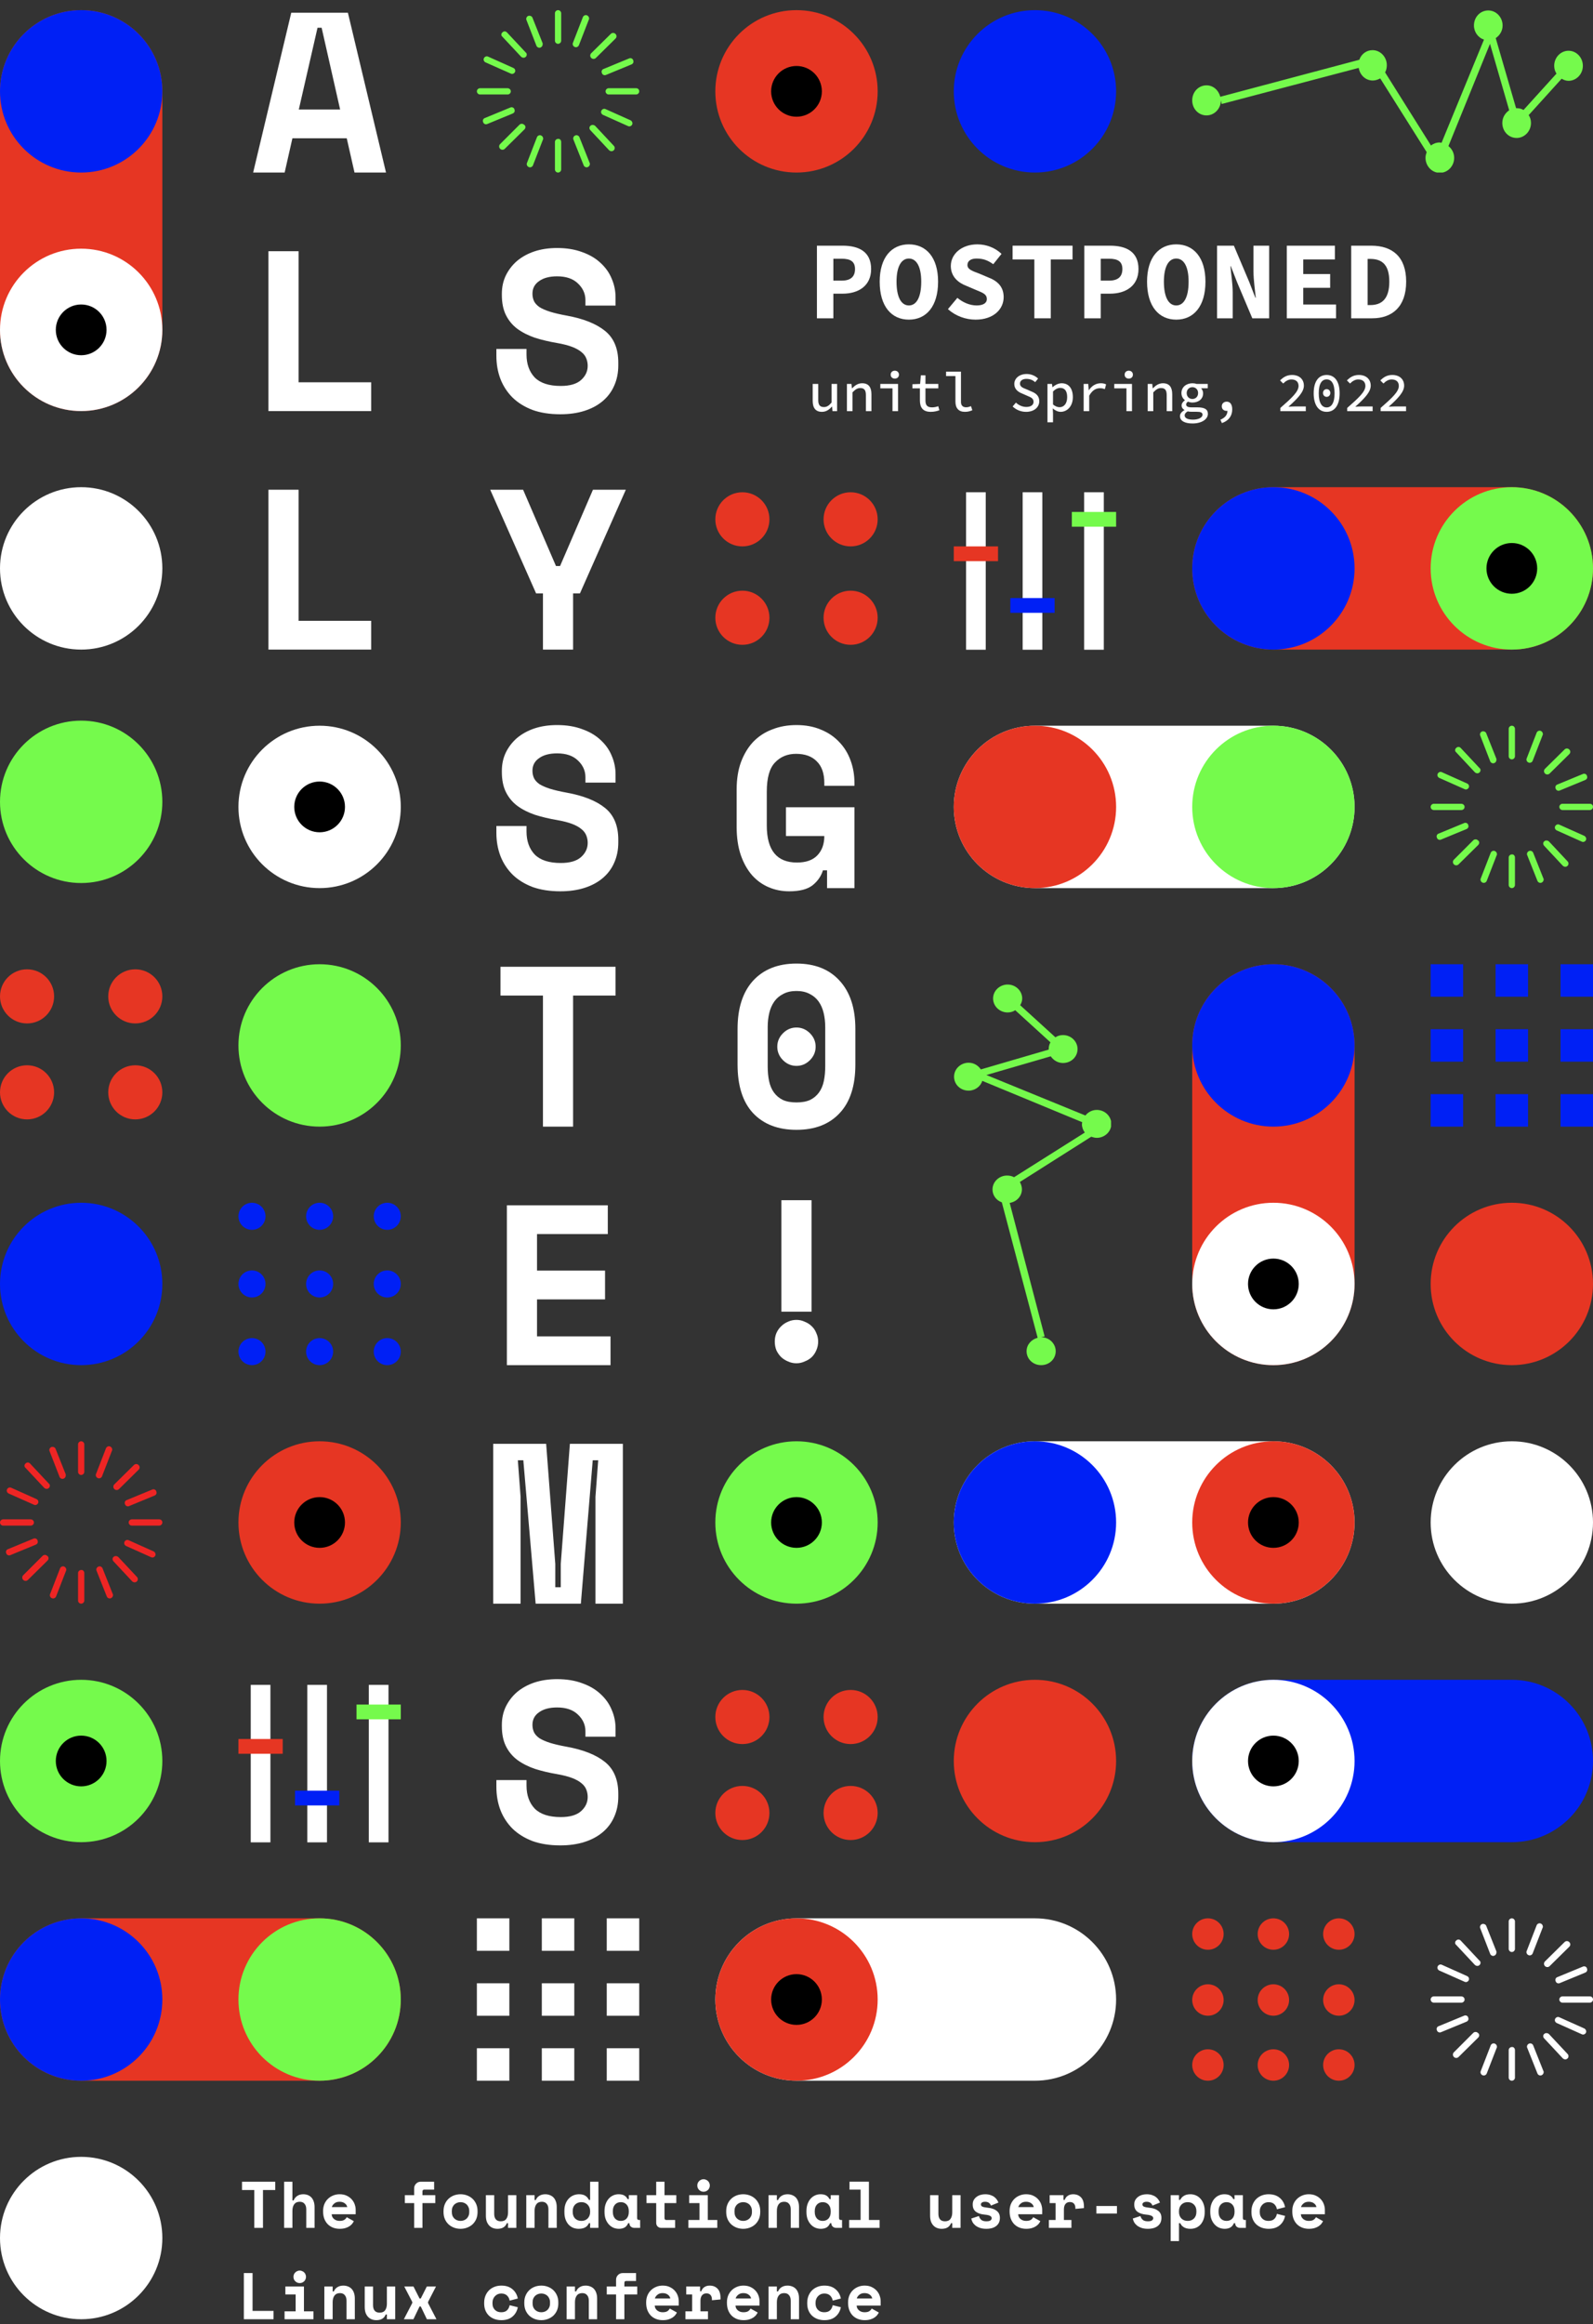 <?xml version="1.0" encoding="iso-8859-1"?>
<!-- Generator: Adobe Illustrator 23.0.3, SVG Export Plug-In . SVG Version: 6.00 Build 0)  -->
<svg version="1.1"
	 id="svg3069" xmlns:cc="http://creativecommons.org/ns#" xmlns:dc="http://purl.org/dc/elements/1.1/" xmlns:inkscape="http://www.inkscape.org/namespaces/inkscape" xmlns:rdf="http://www.w3.org/1999/02/22-rdf-syntax-ns#" xmlns:sodipodi="http://sodipodi.sourceforge.net/DTD/sodipodi-0.dtd" xmlns:svg="http://www.w3.org/2000/svg"
	 xmlns="http://www.w3.org/2000/svg" xmlns:xlink="http://www.w3.org/1999/xlink" x="0px" y="0px" viewBox="0 0 314 458"
	 style="enable-background:new 0 0 314 458;" xml:space="preserve">
<rect x="0" y="0" width="314" height="458" fill="#333333" stroke="none"/>
<sodipodi:namedview  bordercolor="#666666" borderopacity="1" gridtolerance="10" guidetolerance="10" id="namedview3071" inkscape:current-layer="svg3069" inkscape:cx="147.68188" inkscape:cy="312.16449" inkscape:pageopacity="0" inkscape:pageshadow="2" inkscape:window-height="2032" inkscape:window-maximized="1" inkscape:window-width="3840" inkscape:window-x="0" inkscape:window-y="54" inkscape:zoom="5.6568543" objecttolerance="10" pagecolor="#000000" showgrid="true">
	<inkscape:grid  id="grid3654" type="xygrid"></inkscape:grid>
</sodipodi:namedview>
<circle id="circle2668" style="fill:#FFFFFF;" cx="16" cy="112" r="16"/>
<circle id="circle2670" style="fill:#75FA4C;" cx="16" cy="158" r="16"/>
<circle id="circle2672" style="fill:#FFFFFF;" cx="16" cy="441" r="16"/>
<circle id="circle2674" style="fill:#0020F5;" cx="16" cy="253" r="16"/>
<circle id="circle2676" style="fill:#E63623;" cx="5.333" cy="196.333" r="5.333"/>
<circle id="circle2678" style="fill:#E63623;" cx="26.667" cy="196.333" r="5.333"/>
<circle id="circle2680" style="fill:#E63623;" cx="5.333" cy="215.242" r="5.333"/>
<circle id="circle2682" style="fill:#E63623;" cx="26.667" cy="215.242" r="5.333"/>
<path id="path2684" style="fill:#E63623;" d="M0,18C0,9.163,7.163,2,16,2c8.837,0,16,7.163,16,16v47c0,8.837-7.163,16-16,16
	C7.163,81,0,73.837,0,65V18z"/>
<circle id="circle2686" style="fill:#0020F5;" cx="16" cy="18" r="16"/>
<circle id="circle2688" style="fill:#FFFFFF;" cx="16" cy="65" r="16"/>
<circle id="circle2690" cx="16" cy="65" r="5"/>
<path id="path2692" style="fill:#FFFFFF;" d="M68.348,27.25h-10.71L56.108,34h-6.21l7.515-31.5h11.16L76.088,34h-6.21L68.348,27.25z
	 M58.898,21.58h8.145L63.398,5.47h-0.81L58.898,21.58z"/>
<path id="path2694" style="fill:#FFFFFF;" d="M52.913,49.5h5.94v25.83h14.31V81h-20.25V49.5z"/>
<path id="path2696" style="fill:#FFFFFF;" d="M52.913,96.5h5.94v25.83h14.31V128h-20.25V96.5z"/>
<path id="path2698" style="fill:#FFFFFF;" d="M115.393,59.13c0-1.26-0.495-2.355-1.485-3.285c-0.96-0.93-2.325-1.395-4.095-1.395
	c-1.5,0-2.685,0.315-3.555,0.945c-0.87,0.6-1.305,1.425-1.305,2.475c0,0.54,0.105,1.035,0.315,1.485c0.21,0.42,0.57,0.81,1.08,1.17
	c0.54,0.33,1.23,0.63,2.07,0.9c0.87,0.27,1.965,0.525,3.285,0.765c3.3,0.6,5.82,1.605,7.56,3.015c1.74,1.41,2.61,3.495,2.61,6.255
	V72c0,1.47-0.27,2.805-0.81,4.005c-0.51,1.17-1.26,2.175-2.25,3.015c-0.99,0.84-2.19,1.485-3.6,1.935c-1.41,0.45-3,0.675-4.77,0.675
	c-2.07,0-3.9-0.285-5.49-0.855c-1.56-0.6-2.865-1.41-3.915-2.43c-1.05-1.05-1.845-2.265-2.385-3.645c-0.54-1.41-0.81-2.94-0.81-4.59
	v-1.35h5.94v1.08c0,1.89,0.54,3.405,1.62,4.545c1.11,1.11,2.82,1.665,5.13,1.665c1.8,0,3.135-0.39,4.005-1.17
	c0.87-0.78,1.305-1.71,1.305-2.79c0-0.51-0.09-0.99-0.27-1.44c-0.18-0.48-0.495-0.9-0.945-1.26c-0.45-0.39-1.065-0.735-1.845-1.035
	c-0.78-0.3-1.77-0.555-2.97-0.765c-1.59-0.27-3.045-0.615-4.365-1.035c-1.32-0.45-2.475-1.035-3.465-1.755
	c-0.96-0.72-1.71-1.62-2.25-2.7c-0.54-1.08-0.81-2.4-0.81-3.96v-0.27c0-1.29,0.255-2.475,0.765-3.555
	c0.54-1.11,1.275-2.07,2.205-2.88c0.96-0.81,2.1-1.44,3.42-1.89c1.35-0.45,2.85-0.675,4.5-0.675c1.86,0,3.51,0.27,4.95,0.81
	c1.44,0.51,2.64,1.215,3.6,2.115c0.99,0.9,1.725,1.935,2.205,3.105c0.51,1.17,0.765,2.4,0.765,3.69v1.62h-5.94V59.13z"/>
<circle id="circle2700" style="fill:#0020F5;" cx="63" cy="239.667" r="2.667"/>
<circle id="circle2702" style="fill:#0020F5;" cx="76.333" cy="239.667" r="2.667"/>
<circle id="circle2704" style="fill:#0020F5;" cx="49.667" cy="253" r="2.667"/>
<circle id="circle2706" style="fill:#0020F5;" cx="63" cy="253" r="2.667"/>
<circle id="circle2708" style="fill:#0020F5;" cx="76.333" cy="253" r="2.667"/>
<circle id="circle2710" style="fill:#0020F5;" cx="49.667" cy="266.333" r="2.667"/>
<circle id="circle2712" style="fill:#0020F5;" cx="63" cy="266.333" r="2.667"/>
<circle id="circle2714" style="fill:#0020F5;" cx="76.333" cy="266.333" r="2.667"/>
<circle id="circle2716" style="fill:#0020F5;" cx="49.667" cy="239.667" r="2.667"/>
<path id="path2718" style="fill:#FFFFFF;" d="M47.702,429.9h6.552v1.638h-2.418V439H50.12v-7.462h-2.418V429.9z M57.638,439H56v-9.1
	h1.638v3.692h0.234c0.165-0.39,0.407-0.689,0.728-0.897c0.321-0.217,0.715-0.325,1.183-0.325c0.321,0,0.615,0.052,0.884,0.156
	c0.269,0.104,0.503,0.26,0.702,0.468c0.199,0.208,0.355,0.477,0.468,0.806c0.113,0.321,0.169,0.702,0.169,1.144V439h-1.638v-3.666
	c0-0.459-0.113-0.819-0.338-1.079c-0.217-0.269-0.533-0.403-0.949-0.403c-0.485,0-0.849,0.165-1.092,0.494
	c-0.234,0.321-0.351,0.754-0.351,1.3V439z M65.377,436.309c0.009,0.191,0.052,0.368,0.13,0.533c0.087,0.156,0.199,0.295,0.338,0.416
	c0.147,0.113,0.312,0.204,0.494,0.273c0.191,0.061,0.39,0.091,0.598,0.091c0.407,0,0.719-0.069,0.936-0.208
	c0.217-0.147,0.373-0.321,0.468-0.52l1.404,0.78c-0.078,0.165-0.186,0.338-0.325,0.52c-0.139,0.173-0.321,0.334-0.546,0.481
	c-0.217,0.147-0.485,0.269-0.806,0.364c-0.312,0.095-0.68,0.143-1.105,0.143c-0.485,0-0.927-0.078-1.326-0.234
	c-0.399-0.156-0.745-0.381-1.04-0.676c-0.286-0.295-0.511-0.654-0.676-1.079c-0.156-0.425-0.234-0.906-0.234-1.443v-0.078
	c0-0.494,0.082-0.945,0.247-1.352c0.173-0.407,0.407-0.754,0.702-1.04c0.295-0.286,0.637-0.507,1.027-0.663
	c0.399-0.165,0.823-0.247,1.274-0.247c0.555,0,1.031,0.1,1.43,0.299c0.399,0.191,0.728,0.438,0.988,0.741
	c0.26,0.295,0.451,0.624,0.572,0.988c0.121,0.355,0.182,0.702,0.182,1.04v0.871H65.377z M66.924,433.852
	c-0.416,0-0.754,0.108-1.014,0.325c-0.26,0.208-0.429,0.451-0.507,0.728h3.042c-0.052-0.303-0.217-0.555-0.494-0.754
	C67.682,433.952,67.34,433.852,66.924,433.852z M79.802,432.552h1.833v-1.326c0-0.373,0.126-0.685,0.377-0.936
	c0.251-0.26,0.563-0.39,0.936-0.39h2.626v1.56h-1.95c-0.234,0-0.351,0.13-0.351,0.39v0.702h2.535v1.56h-2.535V439h-1.638v-4.888
	h-1.833V432.552z M94.132,435.854c0,0.537-0.091,1.014-0.273,1.43c-0.182,0.407-0.429,0.754-0.741,1.04
	c-0.312,0.277-0.672,0.49-1.079,0.637c-0.399,0.147-0.819,0.221-1.261,0.221s-0.867-0.074-1.274-0.221
	c-0.399-0.147-0.754-0.36-1.066-0.637c-0.312-0.286-0.559-0.633-0.741-1.04c-0.182-0.416-0.273-0.893-0.273-1.43v-0.156
	c0-0.529,0.091-0.997,0.273-1.404c0.182-0.416,0.429-0.767,0.741-1.053c0.312-0.286,0.667-0.503,1.066-0.65
	c0.407-0.147,0.832-0.221,1.274-0.221s0.862,0.074,1.261,0.221c0.407,0.147,0.767,0.364,1.079,0.65
	c0.312,0.286,0.559,0.637,0.741,1.053c0.182,0.407,0.273,0.875,0.273,1.404V435.854z M90.778,437.622
	c0.234,0,0.455-0.039,0.663-0.117s0.39-0.191,0.546-0.338s0.277-0.325,0.364-0.533c0.095-0.217,0.143-0.459,0.143-0.728v-0.26
	c0-0.269-0.048-0.507-0.143-0.715c-0.087-0.217-0.208-0.399-0.364-0.546s-0.338-0.26-0.546-0.338s-0.429-0.117-0.663-0.117
	s-0.455,0.039-0.663,0.117s-0.39,0.191-0.546,0.338s-0.282,0.329-0.377,0.546c-0.087,0.208-0.13,0.446-0.13,0.715v0.26
	c0,0.269,0.043,0.511,0.13,0.728c0.095,0.208,0.221,0.386,0.377,0.533s0.338,0.26,0.546,0.338S90.544,437.622,90.778,437.622z
	 M100.142,432.552h1.638V439h-1.638v-0.936h-0.234c-0.286,0.745-0.901,1.118-1.846,1.118c-0.321,0-0.62-0.052-0.897-0.156
	c-0.277-0.104-0.52-0.264-0.728-0.481c-0.208-0.217-0.373-0.485-0.494-0.806c-0.113-0.329-0.169-0.715-0.169-1.157v-4.03h1.638
	v3.692c0,0.459,0.108,0.819,0.325,1.079c0.217,0.251,0.542,0.377,0.975,0.377c0.494,0,0.854-0.156,1.079-0.468
	c0.234-0.321,0.351-0.754,0.351-1.3V432.552z M105.372,439h-1.638v-6.448h1.638v0.962h0.234c0.147-0.364,0.385-0.646,0.715-0.845
	c0.329-0.199,0.715-0.299,1.157-0.299c0.312,0,0.602,0.052,0.871,0.156c0.277,0.095,0.52,0.247,0.728,0.455
	c0.208,0.208,0.368,0.472,0.481,0.793c0.121,0.321,0.182,0.702,0.182,1.144V439h-1.638v-3.666c0-0.459-0.113-0.819-0.338-1.079
	c-0.217-0.269-0.533-0.403-0.949-0.403c-0.486,0-0.85,0.165-1.092,0.494c-0.234,0.321-0.351,0.754-0.351,1.3V439z M116.322,438.064
	h-0.234c-0.07,0.147-0.156,0.29-0.26,0.429c-0.096,0.13-0.226,0.247-0.39,0.351c-0.156,0.104-0.347,0.186-0.572,0.247
	c-0.217,0.061-0.481,0.091-0.793,0.091c-0.399,0-0.772-0.069-1.118-0.208c-0.338-0.147-0.637-0.36-0.897-0.637
	c-0.252-0.286-0.451-0.633-0.598-1.04c-0.139-0.407-0.208-0.875-0.208-1.404v-0.234c0-0.52,0.073-0.984,0.221-1.391
	c0.156-0.407,0.364-0.75,0.624-1.027c0.268-0.286,0.576-0.503,0.923-0.65c0.355-0.147,0.728-0.221,1.118-0.221
	c0.52,0,0.931,0.1,1.235,0.299c0.303,0.191,0.541,0.464,0.715,0.819h0.234V429.9h1.638v9.1h-1.638V438.064z M114.606,437.622
	c0.511,0,0.923-0.16,1.235-0.481c0.32-0.329,0.481-0.758,0.481-1.287v-0.156c0-0.529-0.161-0.953-0.481-1.274
	c-0.312-0.329-0.724-0.494-1.235-0.494c-0.512,0-0.928,0.16-1.248,0.481c-0.312,0.312-0.468,0.741-0.468,1.287v0.156
	c0,0.546,0.156,0.979,0.468,1.3C113.678,437.466,114.094,437.622,114.606,437.622z M123.827,438.064
	c-0.174,0.407-0.416,0.698-0.728,0.871c-0.312,0.165-0.676,0.247-1.092,0.247c-0.39,0-0.759-0.074-1.105-0.221
	c-0.338-0.147-0.637-0.364-0.897-0.65c-0.26-0.286-0.468-0.633-0.624-1.04c-0.148-0.407-0.221-0.871-0.221-1.391v-0.208
	c0-0.511,0.073-0.971,0.221-1.378c0.147-0.407,0.346-0.754,0.598-1.04c0.251-0.286,0.541-0.503,0.871-0.65
	c0.338-0.156,0.697-0.234,1.079-0.234c0.459,0,0.827,0.078,1.105,0.234c0.286,0.156,0.511,0.399,0.676,0.728h0.234v-0.78h1.638
	v4.498c0,0.26,0.117,0.39,0.351,0.39h0.247V439h-1.118c-0.295,0-0.538-0.087-0.728-0.26c-0.182-0.173-0.273-0.399-0.273-0.676
	H123.827z M122.371,437.622c0.476,0,0.858-0.156,1.144-0.468c0.286-0.321,0.429-0.754,0.429-1.3v-0.156
	c0-0.546-0.143-0.975-0.429-1.287c-0.286-0.321-0.668-0.481-1.144-0.481c-0.477,0-0.858,0.16-1.144,0.481
	c-0.286,0.312-0.429,0.741-0.429,1.287v0.156c0,0.546,0.143,0.979,0.429,1.3C121.513,437.466,121.894,437.622,122.371,437.622z
	 M127.432,432.552h1.911V429.9h1.638v2.652h2.327v1.56h-2.327v2.938c0,0.26,0.117,0.39,0.351,0.39h1.742V439h-2.73
	c-0.295,0-0.538-0.095-0.728-0.286c-0.182-0.191-0.273-0.433-0.273-0.728v-3.874h-1.911V432.552z M135.691,437.44h2.184v-3.328
	h-2.028v-1.56h3.666v4.888h1.872V439h-5.694V437.44z M139.916,430.641c0,0.173-0.035,0.338-0.104,0.494
	c-0.061,0.147-0.148,0.277-0.26,0.39c-0.113,0.104-0.247,0.191-0.403,0.26c-0.148,0.061-0.304,0.091-0.468,0.091
	c-0.174,0-0.334-0.03-0.481-0.091c-0.148-0.069-0.278-0.156-0.39-0.26c-0.113-0.113-0.204-0.243-0.273-0.39
	c-0.061-0.156-0.091-0.321-0.091-0.494s0.03-0.334,0.091-0.481c0.069-0.156,0.16-0.286,0.273-0.39
	c0.112-0.113,0.242-0.199,0.39-0.26c0.147-0.069,0.307-0.104,0.481-0.104c0.164,0,0.32,0.035,0.468,0.104
	c0.156,0.061,0.29,0.147,0.403,0.26c0.112,0.104,0.199,0.234,0.26,0.39C139.881,430.307,139.916,430.468,139.916,430.641z
	 M149.852,435.854c0,0.537-0.091,1.014-0.273,1.43c-0.182,0.407-0.429,0.754-0.741,1.04c-0.312,0.277-0.672,0.49-1.079,0.637
	c-0.399,0.147-0.819,0.221-1.261,0.221s-0.867-0.074-1.274-0.221c-0.399-0.147-0.754-0.36-1.066-0.637
	c-0.312-0.286-0.559-0.633-0.741-1.04c-0.182-0.416-0.273-0.893-0.273-1.43v-0.156c0-0.529,0.091-0.997,0.273-1.404
	c0.182-0.416,0.429-0.767,0.741-1.053c0.312-0.286,0.667-0.503,1.066-0.65c0.407-0.147,0.832-0.221,1.274-0.221
	s0.862,0.074,1.261,0.221c0.407,0.147,0.767,0.364,1.079,0.65s0.559,0.637,0.741,1.053c0.182,0.407,0.273,0.875,0.273,1.404V435.854
	z M146.498,437.622c0.234,0,0.455-0.039,0.663-0.117c0.208-0.078,0.39-0.191,0.546-0.338s0.277-0.325,0.364-0.533
	c0.095-0.217,0.143-0.459,0.143-0.728v-0.26c0-0.269-0.048-0.507-0.143-0.715c-0.087-0.217-0.208-0.399-0.364-0.546
	s-0.338-0.26-0.546-0.338c-0.208-0.078-0.429-0.117-0.663-0.117s-0.455,0.039-0.663,0.117c-0.208,0.078-0.39,0.191-0.546,0.338
	s-0.282,0.329-0.377,0.546c-0.087,0.208-0.13,0.446-0.13,0.715v0.26c0,0.269,0.043,0.511,0.13,0.728
	c0.095,0.208,0.221,0.386,0.377,0.533s0.338,0.26,0.546,0.338C146.043,437.583,146.264,437.622,146.498,437.622z M153.131,439
	h-1.638v-6.448h1.638v0.962h0.234c0.148-0.364,0.386-0.646,0.715-0.845c0.33-0.199,0.715-0.299,1.157-0.299
	c0.312,0,0.603,0.052,0.871,0.156c0.278,0.095,0.52,0.247,0.728,0.455c0.208,0.208,0.369,0.472,0.481,0.793
	c0.122,0.321,0.182,0.702,0.182,1.144V439h-1.638v-3.666c0-0.459-0.112-0.819-0.338-1.079c-0.216-0.269-0.533-0.403-0.949-0.403
	c-0.485,0-0.849,0.165-1.092,0.494c-0.234,0.321-0.351,0.754-0.351,1.3V439z M163.626,438.064c-0.173,0.407-0.416,0.698-0.728,0.871
	c-0.312,0.165-0.676,0.247-1.092,0.247c-0.39,0-0.758-0.074-1.105-0.221c-0.338-0.147-0.637-0.364-0.897-0.65
	c-0.26-0.286-0.468-0.633-0.624-1.04c-0.147-0.407-0.221-0.871-0.221-1.391v-0.208c0-0.511,0.074-0.971,0.221-1.378
	c0.148-0.407,0.347-0.754,0.598-1.04c0.252-0.286,0.542-0.503,0.871-0.65c0.338-0.156,0.698-0.234,1.079-0.234
	c0.46,0,0.828,0.078,1.105,0.234c0.286,0.156,0.512,0.399,0.676,0.728h0.234v-0.78h1.638v4.498c0,0.26,0.117,0.39,0.351,0.39h0.247
	V439h-1.118c-0.294,0-0.537-0.087-0.728-0.26c-0.182-0.173-0.273-0.399-0.273-0.676H163.626z M162.17,437.622
	c0.477,0,0.858-0.156,1.144-0.468c0.286-0.321,0.429-0.754,0.429-1.3v-0.156c0-0.546-0.143-0.975-0.429-1.287
	c-0.286-0.321-0.667-0.481-1.144-0.481c-0.476,0-0.858,0.16-1.144,0.481c-0.286,0.312-0.429,0.741-0.429,1.287v0.156
	c0,0.546,0.143,0.979,0.429,1.3C161.312,437.466,161.694,437.622,162.17,437.622z M167.374,437.44h2.262v-5.98h-2.184v-1.56h3.822
	v7.54h2.106V439h-6.006V437.44z M187.701,432.552h1.638V439h-1.638v-0.936h-0.234c-0.286,0.745-0.901,1.118-1.846,1.118
	c-0.32,0-0.619-0.052-0.897-0.156c-0.277-0.104-0.52-0.264-0.728-0.481c-0.208-0.217-0.372-0.485-0.494-0.806
	c-0.112-0.329-0.169-0.715-0.169-1.157v-4.03h1.638v3.692c0,0.459,0.109,0.819,0.325,1.079c0.217,0.251,0.542,0.377,0.975,0.377
	c0.494,0,0.854-0.156,1.079-0.468c0.234-0.321,0.351-0.754,0.351-1.3V432.552z M193.347,434.372c0,0.208,0.109,0.36,0.325,0.455
	c0.217,0.087,0.611,0.16,1.183,0.221c0.659,0.069,1.196,0.269,1.612,0.598c0.416,0.321,0.624,0.771,0.624,1.352v0.078
	c0,0.641-0.234,1.153-0.702,1.534c-0.468,0.381-1.126,0.572-1.976,0.572c-0.502,0-0.931-0.065-1.287-0.195
	c-0.355-0.13-0.65-0.29-0.884-0.481c-0.234-0.199-0.416-0.416-0.546-0.65c-0.121-0.243-0.203-0.477-0.247-0.702l1.508-0.494
	c0.07,0.277,0.213,0.52,0.429,0.728c0.226,0.208,0.568,0.312,1.027,0.312c0.408,0,0.685-0.061,0.832-0.182
	c0.156-0.13,0.234-0.269,0.234-0.416c0-0.087-0.021-0.165-0.065-0.234c-0.034-0.078-0.104-0.147-0.208-0.208
	c-0.104-0.069-0.247-0.126-0.429-0.169c-0.173-0.043-0.394-0.078-0.663-0.104c-0.728-0.061-1.308-0.247-1.742-0.559
	c-0.424-0.321-0.637-0.789-0.637-1.404v-0.078c0-0.321,0.07-0.602,0.208-0.845c0.139-0.243,0.321-0.446,0.546-0.611
	c0.226-0.173,0.486-0.303,0.78-0.39c0.295-0.087,0.598-0.13,0.91-0.13c0.408,0,0.759,0.052,1.053,0.156
	c0.304,0.095,0.559,0.225,0.767,0.39c0.208,0.156,0.377,0.334,0.507,0.533c0.13,0.191,0.23,0.377,0.299,0.559l-1.482,0.598
	c-0.078-0.234-0.212-0.416-0.403-0.546c-0.19-0.139-0.437-0.208-0.741-0.208c-0.277,0-0.485,0.052-0.624,0.156
	C193.417,434.103,193.347,434.225,193.347,434.372z M200.696,436.309c0.009,0.191,0.052,0.368,0.13,0.533
	c0.087,0.156,0.2,0.295,0.338,0.416c0.148,0.113,0.312,0.204,0.494,0.273c0.191,0.061,0.39,0.091,0.598,0.091
	c0.408,0,0.72-0.069,0.936-0.208c0.217-0.147,0.373-0.321,0.468-0.52l1.404,0.78c-0.078,0.165-0.186,0.338-0.325,0.52
	c-0.138,0.173-0.32,0.334-0.546,0.481c-0.216,0.147-0.485,0.269-0.806,0.364c-0.312,0.095-0.68,0.143-1.105,0.143
	c-0.485,0-0.927-0.078-1.326-0.234c-0.398-0.156-0.745-0.381-1.04-0.676c-0.286-0.295-0.511-0.654-0.676-1.079
	c-0.156-0.425-0.234-0.906-0.234-1.443v-0.078c0-0.494,0.083-0.945,0.247-1.352c0.174-0.407,0.408-0.754,0.702-1.04
	c0.295-0.286,0.637-0.507,1.027-0.663c0.399-0.165,0.824-0.247,1.274-0.247c0.555,0,1.032,0.1,1.43,0.299
	c0.399,0.191,0.728,0.438,0.988,0.741c0.26,0.295,0.451,0.624,0.572,0.988c0.122,0.355,0.182,0.702,0.182,1.04v0.871H200.696z
	 M202.243,433.852c-0.416,0-0.754,0.108-1.014,0.325c-0.26,0.208-0.429,0.451-0.507,0.728h3.042
	c-0.052-0.303-0.216-0.555-0.494-0.754C203.002,433.952,202.659,433.852,202.243,433.852z M206.901,432.552h2.73v0.936h0.234
	c0.122-0.355,0.325-0.628,0.611-0.819c0.295-0.199,0.646-0.299,1.053-0.299c0.642,0,1.157,0.204,1.547,0.611
	c0.39,0.399,0.585,1.01,0.585,1.833v0.286l-1.69,0.156v-0.182c0-0.355-0.091-0.637-0.273-0.845
	c-0.182-0.217-0.455-0.325-0.819-0.325s-0.65,0.126-0.858,0.377c-0.208,0.251-0.312,0.611-0.312,1.079v2.08h1.482V439h-4.446v-1.56
	h1.326v-3.328h-1.17V432.552z M216.109,434.684h4.056v1.482h-4.056V434.684z M225.187,434.372c0,0.208,0.108,0.36,0.325,0.455
	c0.217,0.087,0.611,0.16,1.183,0.221c0.659,0.069,1.196,0.269,1.612,0.598c0.416,0.321,0.624,0.771,0.624,1.352v0.078
	c0,0.641-0.234,1.153-0.702,1.534c-0.468,0.381-1.127,0.572-1.976,0.572c-0.503,0-0.932-0.065-1.287-0.195
	c-0.355-0.13-0.65-0.29-0.884-0.481c-0.234-0.199-0.416-0.416-0.546-0.65c-0.121-0.243-0.204-0.477-0.247-0.702l1.508-0.494
	c0.069,0.277,0.212,0.52,0.429,0.728c0.225,0.208,0.568,0.312,1.027,0.312c0.407,0,0.685-0.061,0.832-0.182
	c0.156-0.13,0.234-0.269,0.234-0.416c0-0.087-0.022-0.165-0.065-0.234c-0.035-0.078-0.104-0.147-0.208-0.208
	c-0.104-0.069-0.247-0.126-0.429-0.169c-0.173-0.043-0.394-0.078-0.663-0.104c-0.728-0.061-1.309-0.247-1.742-0.559
	c-0.425-0.321-0.637-0.789-0.637-1.404v-0.078c0-0.321,0.069-0.602,0.208-0.845c0.139-0.243,0.321-0.446,0.546-0.611
	c0.225-0.173,0.485-0.303,0.78-0.39c0.295-0.087,0.598-0.13,0.91-0.13c0.407,0,0.758,0.052,1.053,0.156
	c0.303,0.095,0.559,0.225,0.767,0.39c0.208,0.156,0.377,0.334,0.507,0.533c0.13,0.191,0.23,0.377,0.299,0.559l-1.482,0.598
	c-0.078-0.234-0.212-0.416-0.403-0.546c-0.191-0.139-0.438-0.208-0.741-0.208c-0.277,0-0.485,0.052-0.624,0.156
	C225.256,434.103,225.187,434.225,225.187,434.372z M232.393,441.6h-1.638v-9.048h1.638v0.936h0.234
	c0.173-0.355,0.425-0.628,0.754-0.819c0.329-0.199,0.75-0.299,1.261-0.299c0.381,0,0.741,0.074,1.079,0.221
	c0.347,0.147,0.646,0.364,0.897,0.65c0.26,0.277,0.464,0.62,0.611,1.027c0.156,0.407,0.234,0.871,0.234,1.391v0.234
	c0,0.529-0.074,0.997-0.221,1.404c-0.147,0.407-0.347,0.754-0.598,1.04c-0.251,0.277-0.55,0.49-0.897,0.637
	c-0.338,0.139-0.706,0.208-1.105,0.208c-0.295,0-0.55-0.03-0.767-0.091s-0.407-0.143-0.572-0.247
	c-0.156-0.104-0.29-0.221-0.403-0.351c-0.104-0.139-0.195-0.282-0.273-0.429h-0.234V441.6z M234.109,437.622
	c0.511,0,0.923-0.156,1.235-0.468c0.321-0.321,0.481-0.754,0.481-1.3v-0.156c0-0.546-0.16-0.975-0.481-1.287
	c-0.312-0.321-0.724-0.481-1.235-0.481c-0.511,0-0.927,0.165-1.248,0.494c-0.312,0.321-0.468,0.745-0.468,1.274v0.156
	c0,0.529,0.156,0.958,0.468,1.287C233.182,437.462,233.598,437.622,234.109,437.622z M243.226,438.064
	c-0.173,0.407-0.416,0.698-0.728,0.871c-0.312,0.165-0.676,0.247-1.092,0.247c-0.39,0-0.758-0.074-1.105-0.221
	c-0.338-0.147-0.637-0.364-0.897-0.65c-0.26-0.286-0.468-0.633-0.624-1.04c-0.147-0.407-0.221-0.871-0.221-1.391v-0.208
	c0-0.511,0.074-0.971,0.221-1.378c0.147-0.407,0.347-0.754,0.598-1.04c0.251-0.286,0.542-0.503,0.871-0.65
	c0.338-0.156,0.698-0.234,1.079-0.234c0.459,0,0.828,0.078,1.105,0.234c0.286,0.156,0.511,0.399,0.676,0.728h0.234v-0.78h1.638
	v4.498c0,0.26,0.117,0.39,0.351,0.39h0.247V439h-1.118c-0.295,0-0.537-0.087-0.728-0.26c-0.182-0.173-0.273-0.399-0.273-0.676
	H243.226z M241.77,437.622c0.477,0,0.858-0.156,1.144-0.468c0.286-0.321,0.429-0.754,0.429-1.3v-0.156
	c0-0.546-0.143-0.975-0.429-1.287c-0.286-0.321-0.667-0.481-1.144-0.481c-0.477,0-0.858,0.16-1.144,0.481
	c-0.286,0.312-0.429,0.741-0.429,1.287v0.156c0,0.546,0.143,0.979,0.429,1.3C240.912,437.466,241.293,437.622,241.77,437.622z
	 M253.305,436.634c-0.147,0.763-0.498,1.378-1.053,1.846c-0.546,0.468-1.278,0.702-2.197,0.702c-0.477,0-0.923-0.074-1.339-0.221
	c-0.407-0.147-0.763-0.36-1.066-0.637c-0.303-0.277-0.542-0.62-0.715-1.027c-0.173-0.407-0.26-0.871-0.26-1.391v-0.156
	c0-0.52,0.087-0.988,0.26-1.404c0.173-0.416,0.412-0.771,0.715-1.066c0.312-0.295,0.672-0.52,1.079-0.676
	c0.416-0.156,0.858-0.234,1.326-0.234c0.901,0,1.629,0.234,2.184,0.702c0.563,0.468,0.919,1.083,1.066,1.846l-1.612,0.416
	c-0.052-0.381-0.217-0.711-0.494-0.988c-0.277-0.277-0.667-0.416-1.17-0.416c-0.234,0-0.455,0.043-0.663,0.13
	c-0.208,0.087-0.39,0.212-0.546,0.377c-0.156,0.156-0.282,0.351-0.377,0.585c-0.087,0.225-0.13,0.481-0.13,0.767v0.078
	c0,0.286,0.043,0.542,0.13,0.767c0.095,0.217,0.221,0.399,0.377,0.546c0.156,0.147,0.338,0.26,0.546,0.338
	c0.208,0.069,0.429,0.104,0.663,0.104c0.503,0,0.884-0.126,1.144-0.377c0.269-0.251,0.442-0.589,0.52-1.014L253.305,436.634z
	 M256.416,436.309c0.009,0.191,0.052,0.368,0.13,0.533c0.087,0.156,0.199,0.295,0.338,0.416c0.147,0.113,0.312,0.204,0.494,0.273
	c0.191,0.061,0.39,0.091,0.598,0.091c0.407,0,0.719-0.069,0.936-0.208c0.217-0.147,0.373-0.321,0.468-0.52l1.404,0.78
	c-0.078,0.165-0.186,0.338-0.325,0.52c-0.139,0.173-0.321,0.334-0.546,0.481c-0.217,0.147-0.485,0.269-0.806,0.364
	c-0.312,0.095-0.68,0.143-1.105,0.143c-0.485,0-0.927-0.078-1.326-0.234c-0.399-0.156-0.745-0.381-1.04-0.676
	c-0.286-0.295-0.511-0.654-0.676-1.079c-0.156-0.425-0.234-0.906-0.234-1.443v-0.078c0-0.494,0.082-0.945,0.247-1.352
	c0.173-0.407,0.407-0.754,0.702-1.04s0.637-0.507,1.027-0.663c0.399-0.165,0.823-0.247,1.274-0.247c0.555,0,1.031,0.1,1.43,0.299
	c0.399,0.191,0.728,0.438,0.988,0.741c0.26,0.295,0.451,0.624,0.572,0.988c0.121,0.355,0.182,0.702,0.182,1.04v0.871H256.416z
	 M257.963,433.852c-0.416,0-0.754,0.108-1.014,0.325c-0.26,0.208-0.429,0.451-0.507,0.728h3.042
	c-0.052-0.303-0.217-0.555-0.494-0.754C258.721,433.952,258.379,433.852,257.963,433.852z M48.066,447.9h1.716v7.462h4.134V457
	h-5.85V447.9z M56.091,455.44h2.184v-3.328h-2.028v-1.56h3.666v4.888h1.872V457h-5.694V455.44z M60.316,448.641
	c0,0.173-0.035,0.338-0.104,0.494c-0.061,0.147-0.147,0.277-0.26,0.39c-0.113,0.104-0.247,0.191-0.403,0.26
	c-0.147,0.061-0.303,0.091-0.468,0.091c-0.173,0-0.334-0.03-0.481-0.091c-0.147-0.069-0.277-0.156-0.39-0.26
	c-0.113-0.113-0.204-0.243-0.273-0.39c-0.061-0.156-0.091-0.321-0.091-0.494s0.03-0.334,0.091-0.481
	c0.069-0.156,0.16-0.286,0.273-0.39c0.113-0.113,0.243-0.199,0.39-0.26c0.147-0.069,0.308-0.104,0.481-0.104
	c0.165,0,0.321,0.035,0.468,0.104c0.156,0.061,0.29,0.147,0.403,0.26c0.113,0.104,0.199,0.234,0.26,0.39
	C60.281,448.307,60.316,448.468,60.316,448.641z M65.572,457h-1.638v-6.448h1.638v0.962h0.234c0.147-0.364,0.386-0.646,0.715-0.845
	c0.329-0.199,0.715-0.299,1.157-0.299c0.312,0,0.602,0.052,0.871,0.156c0.277,0.095,0.52,0.247,0.728,0.455
	c0.208,0.208,0.368,0.472,0.481,0.793c0.121,0.321,0.182,0.702,0.182,1.144V457h-1.638v-3.666c0-0.459-0.113-0.819-0.338-1.079
	c-0.217-0.269-0.533-0.403-0.949-0.403c-0.485,0-0.849,0.165-1.092,0.494c-0.234,0.321-0.351,0.754-0.351,1.3V457z M76.262,450.552
	H77.9V457h-1.638v-0.936h-0.234c-0.286,0.745-0.901,1.118-1.846,1.118c-0.321,0-0.62-0.052-0.897-0.156
	c-0.277-0.104-0.52-0.264-0.728-0.481c-0.208-0.217-0.373-0.485-0.494-0.806c-0.113-0.329-0.169-0.715-0.169-1.157v-4.03h1.638
	v3.692c0,0.459,0.108,0.819,0.325,1.079c0.217,0.251,0.542,0.377,0.975,0.377c0.494,0,0.854-0.156,1.079-0.468
	c0.234-0.321,0.351-0.754,0.351-1.3V450.552z M84.131,450.552h1.807l-1.56,3.029v0.234L86.029,457h-1.885l-1.209-2.522h-0.234
	L81.492,457h-1.885l1.651-3.185v-0.234l-1.573-3.029h1.82l1.196,2.366h0.234L84.131,450.552z M102.066,454.634
	c-0.148,0.763-0.499,1.378-1.053,1.846c-0.546,0.468-1.279,0.702-2.197,0.702c-0.477,0-0.923-0.074-1.339-0.221
	c-0.407-0.147-0.763-0.36-1.066-0.637c-0.303-0.277-0.542-0.62-0.715-1.027c-0.173-0.407-0.26-0.871-0.26-1.391v-0.156
	c0-0.52,0.087-0.988,0.26-1.404c0.173-0.416,0.412-0.771,0.715-1.066c0.312-0.295,0.672-0.52,1.079-0.676
	c0.416-0.156,0.858-0.234,1.326-0.234c0.901,0,1.629,0.234,2.184,0.702c0.563,0.468,0.918,1.083,1.066,1.846l-1.612,0.416
	c-0.052-0.381-0.217-0.711-0.494-0.988c-0.277-0.277-0.667-0.416-1.17-0.416c-0.234,0-0.455,0.043-0.663,0.13
	s-0.39,0.212-0.546,0.377c-0.156,0.156-0.282,0.351-0.377,0.585c-0.087,0.225-0.13,0.481-0.13,0.767v0.078
	c0,0.286,0.043,0.542,0.13,0.767c0.095,0.217,0.221,0.399,0.377,0.546c0.156,0.147,0.338,0.26,0.546,0.338
	c0.208,0.069,0.429,0.104,0.663,0.104c0.503,0,0.884-0.126,1.144-0.377c0.268-0.251,0.442-0.589,0.52-1.014L102.066,454.634z
	 M110.052,453.854c0,0.537-0.091,1.014-0.273,1.43c-0.182,0.407-0.429,0.754-0.741,1.04c-0.312,0.277-0.672,0.49-1.079,0.637
	c-0.399,0.147-0.819,0.221-1.261,0.221s-0.867-0.074-1.274-0.221c-0.399-0.147-0.754-0.36-1.066-0.637
	c-0.312-0.286-0.559-0.633-0.741-1.04c-0.182-0.416-0.273-0.893-0.273-1.43v-0.156c0-0.529,0.091-0.997,0.273-1.404
	c0.182-0.416,0.429-0.767,0.741-1.053c0.312-0.286,0.667-0.503,1.066-0.65c0.407-0.147,0.832-0.221,1.274-0.221
	s0.862,0.074,1.261,0.221c0.407,0.147,0.767,0.364,1.079,0.65c0.312,0.286,0.559,0.637,0.741,1.053
	c0.182,0.407,0.273,0.875,0.273,1.404V453.854z M106.698,455.622c0.234,0,0.455-0.039,0.663-0.117s0.39-0.191,0.546-0.338
	c0.156-0.147,0.277-0.325,0.364-0.533c0.095-0.217,0.143-0.459,0.143-0.728v-0.26c0-0.269-0.048-0.507-0.143-0.715
	c-0.087-0.217-0.208-0.399-0.364-0.546c-0.156-0.147-0.338-0.26-0.546-0.338s-0.429-0.117-0.663-0.117s-0.455,0.039-0.663,0.117
	c-0.208,0.078-0.39,0.191-0.546,0.338s-0.282,0.329-0.377,0.546c-0.087,0.208-0.13,0.446-0.13,0.715v0.26
	c0,0.269,0.043,0.511,0.13,0.728c0.095,0.208,0.221,0.386,0.377,0.533s0.338,0.26,0.546,0.338
	C106.243,455.583,106.464,455.622,106.698,455.622z M113.332,457h-1.638v-6.448h1.638v0.962h0.234
	c0.147-0.364,0.385-0.646,0.715-0.845c0.329-0.199,0.715-0.299,1.157-0.299c0.312,0,0.602,0.052,0.871,0.156
	c0.277,0.095,0.52,0.247,0.728,0.455c0.208,0.208,0.368,0.472,0.481,0.793c0.121,0.321,0.182,0.702,0.182,1.144V457h-1.638v-3.666
	c0-0.459-0.113-0.819-0.338-1.079c-0.217-0.269-0.533-0.403-0.949-0.403c-0.486,0-0.85,0.165-1.092,0.494
	c-0.234,0.321-0.351,0.754-0.351,1.3V457z M119.602,450.552h1.833v-1.326c0-0.373,0.125-0.685,0.377-0.936
	c0.251-0.26,0.563-0.39,0.936-0.39h2.626v1.56h-1.95c-0.234,0-0.351,0.13-0.351,0.39v0.702h2.535v1.56h-2.535V457h-1.638v-4.888
	h-1.833V450.552z M129.057,454.309c0.008,0.191,0.052,0.368,0.13,0.533c0.086,0.156,0.199,0.295,0.338,0.416
	c0.147,0.113,0.312,0.204,0.494,0.273c0.19,0.061,0.39,0.091,0.598,0.091c0.407,0,0.719-0.069,0.936-0.208
	c0.216-0.147,0.372-0.321,0.468-0.52l1.404,0.78c-0.078,0.165-0.187,0.338-0.325,0.52c-0.139,0.173-0.321,0.334-0.546,0.481
	c-0.217,0.147-0.486,0.269-0.806,0.364c-0.312,0.095-0.681,0.143-1.105,0.143c-0.486,0-0.928-0.078-1.326-0.234
	c-0.399-0.156-0.746-0.381-1.04-0.676c-0.286-0.295-0.512-0.654-0.676-1.079c-0.156-0.425-0.234-0.906-0.234-1.443v-0.078
	c0-0.494,0.082-0.945,0.247-1.352c0.173-0.407,0.407-0.754,0.702-1.04c0.294-0.286,0.637-0.507,1.027-0.663
	c0.398-0.165,0.823-0.247,1.274-0.247c0.554,0,1.031,0.1,1.43,0.299c0.398,0.191,0.728,0.438,0.988,0.741
	c0.26,0.295,0.45,0.624,0.572,0.988c0.121,0.355,0.182,0.702,0.182,1.04v0.871H129.057z M130.604,451.852
	c-0.416,0-0.754,0.108-1.014,0.325c-0.26,0.208-0.429,0.451-0.507,0.728h3.042c-0.052-0.303-0.217-0.555-0.494-0.754
	C131.362,451.952,131.02,451.852,130.604,451.852z M135.262,450.552h2.73v0.936h0.234c0.121-0.355,0.325-0.628,0.611-0.819
	c0.294-0.199,0.645-0.299,1.053-0.299c0.641,0,1.157,0.204,1.547,0.611c0.39,0.399,0.585,1.01,0.585,1.833v0.286l-1.69,0.156v-0.182
	c0-0.355-0.091-0.637-0.273-0.845c-0.182-0.217-0.455-0.325-0.819-0.325s-0.65,0.126-0.858,0.377
	c-0.208,0.251-0.312,0.611-0.312,1.079v2.08h1.482V457h-4.446v-1.56h1.326v-3.328h-1.17V450.552z M144.977,454.309
	c0.008,0.191,0.052,0.368,0.13,0.533c0.086,0.156,0.199,0.295,0.338,0.416c0.147,0.113,0.312,0.204,0.494,0.273
	c0.19,0.061,0.39,0.091,0.598,0.091c0.407,0,0.719-0.069,0.936-0.208c0.216-0.147,0.372-0.321,0.468-0.52l1.404,0.78
	c-0.078,0.165-0.187,0.338-0.325,0.52c-0.139,0.173-0.321,0.334-0.546,0.481c-0.217,0.147-0.486,0.269-0.806,0.364
	c-0.312,0.095-0.681,0.143-1.105,0.143c-0.486,0-0.928-0.078-1.326-0.234c-0.399-0.156-0.746-0.381-1.04-0.676
	c-0.286-0.295-0.512-0.654-0.676-1.079c-0.156-0.425-0.234-0.906-0.234-1.443v-0.078c0-0.494,0.082-0.945,0.247-1.352
	c0.173-0.407,0.407-0.754,0.702-1.04c0.294-0.286,0.637-0.507,1.027-0.663c0.398-0.165,0.823-0.247,1.274-0.247
	c0.554,0,1.031,0.1,1.43,0.299c0.398,0.191,0.728,0.438,0.988,0.741c0.26,0.295,0.45,0.624,0.572,0.988
	c0.121,0.355,0.182,0.702,0.182,1.04v0.871H144.977z M146.524,451.852c-0.416,0-0.754,0.108-1.014,0.325
	c-0.26,0.208-0.429,0.451-0.507,0.728h3.042c-0.052-0.303-0.217-0.555-0.494-0.754C147.282,451.952,146.94,451.852,146.524,451.852z
	 M153.131,457h-1.638v-6.448h1.638v0.962h0.234c0.148-0.364,0.386-0.646,0.715-0.845c0.33-0.199,0.715-0.299,1.157-0.299
	c0.312,0,0.603,0.052,0.871,0.156c0.278,0.095,0.52,0.247,0.728,0.455c0.208,0.208,0.369,0.472,0.481,0.793
	c0.122,0.321,0.182,0.702,0.182,1.144V457h-1.638v-3.666c0-0.459-0.112-0.819-0.338-1.079c-0.216-0.269-0.533-0.403-0.949-0.403
	c-0.485,0-0.849,0.165-1.092,0.494c-0.234,0.321-0.351,0.754-0.351,1.3V457z M165.745,454.634c-0.147,0.763-0.498,1.378-1.053,1.846
	c-0.546,0.468-1.278,0.702-2.197,0.702c-0.476,0-0.923-0.074-1.339-0.221c-0.407-0.147-0.762-0.36-1.066-0.637
	c-0.303-0.277-0.541-0.62-0.715-1.027c-0.173-0.407-0.26-0.871-0.26-1.391v-0.156c0-0.52,0.087-0.988,0.26-1.404
	c0.174-0.416,0.412-0.771,0.715-1.066c0.312-0.295,0.672-0.52,1.079-0.676c0.416-0.156,0.858-0.234,1.326-0.234
	c0.902,0,1.63,0.234,2.184,0.702c0.564,0.468,0.919,1.083,1.066,1.846l-1.612,0.416c-0.052-0.381-0.216-0.711-0.494-0.988
	c-0.277-0.277-0.667-0.416-1.17-0.416c-0.234,0-0.455,0.043-0.663,0.13c-0.208,0.087-0.39,0.212-0.546,0.377
	c-0.156,0.156-0.281,0.351-0.377,0.585c-0.086,0.225-0.13,0.481-0.13,0.767v0.078c0,0.286,0.044,0.542,0.13,0.767
	c0.096,0.217,0.221,0.399,0.377,0.546c0.156,0.147,0.338,0.26,0.546,0.338c0.208,0.069,0.429,0.104,0.663,0.104
	c0.503,0,0.884-0.126,1.144-0.377c0.269-0.251,0.442-0.589,0.52-1.014L165.745,454.634z M168.856,454.309
	c0.009,0.191,0.052,0.368,0.13,0.533c0.087,0.156,0.2,0.295,0.338,0.416c0.148,0.113,0.312,0.204,0.494,0.273
	c0.191,0.061,0.39,0.091,0.598,0.091c0.408,0,0.72-0.069,0.936-0.208c0.217-0.147,0.373-0.321,0.468-0.52l1.404,0.78
	c-0.078,0.165-0.186,0.338-0.325,0.52c-0.138,0.173-0.32,0.334-0.546,0.481c-0.216,0.147-0.485,0.269-0.806,0.364
	c-0.312,0.095-0.68,0.143-1.105,0.143c-0.485,0-0.927-0.078-1.326-0.234c-0.398-0.156-0.745-0.381-1.04-0.676
	c-0.286-0.295-0.511-0.654-0.676-1.079c-0.156-0.425-0.234-0.906-0.234-1.443v-0.078c0-0.494,0.083-0.945,0.247-1.352
	c0.174-0.407,0.408-0.754,0.702-1.04c0.295-0.286,0.637-0.507,1.027-0.663c0.399-0.165,0.824-0.247,1.274-0.247
	c0.555,0,1.032,0.1,1.43,0.299c0.399,0.191,0.728,0.438,0.988,0.741c0.26,0.295,0.451,0.624,0.572,0.988
	c0.122,0.355,0.182,0.702,0.182,1.04v0.871H168.856z M170.403,451.852c-0.416,0-0.754,0.108-1.014,0.325
	c-0.26,0.208-0.429,0.451-0.507,0.728h3.042c-0.052-0.303-0.216-0.555-0.494-0.754C171.162,451.952,170.819,451.852,170.403,451.852
	z"/>
<path id="path2720" style="fill:#FFFFFF;" d="M314,394c0,0.36-0.309,0.617-0.617,0.617h-5.402c-0.36,0-0.618-0.308-0.618-0.617
	c0-0.36,0.309-0.617,0.618-0.617h5.402C313.743,393.383,314,393.64,314,394z"/>
<path id="path2722" style="fill:#FFFFFF;" d="M288.688,394c0,0.36-0.309,0.617-0.617,0.617h-5.454c-0.36,0-0.617-0.308-0.617-0.617
	c0-0.36,0.309-0.617,0.617-0.617h5.402C288.379,393.383,288.688,393.64,288.688,394z"/>
<path id="path2724" style="fill:#FFFFFF;" d="M298.617,403.981v5.402c0,0.36-0.308,0.617-0.617,0.617
	c-0.36,0-0.617-0.309-0.617-0.617v-5.402c0-0.36,0.308-0.618,0.617-0.618C298.36,403.312,298.617,403.621,298.617,403.981z"/>
<path id="path2726" style="fill:#FFFFFF;" d="M298.617,378.617v5.402c0,0.36-0.308,0.618-0.617,0.618
	c-0.36,0-0.617-0.309-0.617-0.618v-5.402c0-0.36,0.308-0.617,0.617-0.617C298.36,378,298.617,378.309,298.617,378.617z"/>
<path id="path2728" style="fill:#FFFFFF;" d="M304.277,408.302c0,0.257-0.155,0.515-0.412,0.618
	c-0.309,0.154-0.72-0.052-0.823-0.361l-2.007-5.041c-0.154-0.309,0.052-0.721,0.361-0.823c0.308-0.155,0.72,0.051,0.823,0.36
	l2.006,5.041C304.277,408.148,304.277,408.199,304.277,408.302z"/>
<path id="path2730" style="fill:#FFFFFF;" d="M294.965,384.74c0,0.257-0.155,0.514-0.412,0.617c-0.309,0.154-0.72-0.052-0.823-0.36
	l-1.955-5.042c-0.154-0.309,0.051-0.72,0.36-0.823c0.309-0.103,0.72,0.051,0.823,0.36l2.007,5.042
	C294.965,384.585,294.965,384.688,294.965,384.74z"/>
<path id="path2732" style="fill:#FFFFFF;" d="M312.662,400.277c0,0.102,0,0.154-0.051,0.257c-0.154,0.308-0.515,0.463-0.823,0.308
	l-4.939-2.212c-0.309-0.154-0.463-0.514-0.309-0.823c0.155-0.309,0.515-0.463,0.823-0.309l4.939,2.213
	C312.508,399.814,312.662,400.071,312.662,400.277z"/>
<path id="path2734" style="fill:#FFFFFF;" d="M289.563,389.936c0,0.103,0,0.154-0.052,0.257c-0.154,0.309-0.514,0.463-0.823,0.309
	l-4.99-2.213c-0.309-0.154-0.463-0.514-0.309-0.823c0.154-0.308,0.515-0.463,0.823-0.308l4.939,2.212
	C289.408,389.473,289.563,389.678,289.563,389.936z"/>
<path id="path2736" style="fill:#FFFFFF;" d="M309.164,405.164c0,0.154-0.051,0.36-0.206,0.463
	c-0.257,0.257-0.669,0.206-0.926-0.051l-3.653-3.91c-0.257-0.258-0.257-0.669,0-0.875c0.258-0.257,0.669-0.206,0.926,0l3.705,3.961
	C309.113,404.855,309.164,405.01,309.164,405.164z"/>
<path id="path2738" style="fill:#FFFFFF;" d="M291.826,386.746c0,0.154-0.051,0.36-0.205,0.463
	c-0.258,0.257-0.669,0.206-0.926-0.051l-3.705-3.962c-0.257-0.206-0.205-0.617,0.052-0.823c0.257-0.257,0.617-0.257,0.874,0
	l3.705,3.961C291.775,386.437,291.826,386.592,291.826,386.746z"/>
<path id="path2740" style="fill:#FFFFFF;" d="M295.068,403.312c0,0.051,0,0.154-0.052,0.206l-1.955,5.041
	c-0.103,0.309-0.514,0.515-0.823,0.361c-0.309-0.103-0.515-0.515-0.36-0.824l1.955-5.041c0.103-0.309,0.514-0.515,0.823-0.36
	C294.913,402.797,295.068,403.055,295.068,403.312z"/>
<path id="path2742" style="fill:#FFFFFF;" d="M304.122,379.646c0,0.052,0,0.155-0.051,0.206l-1.955,5.042
	c-0.103,0.309-0.515,0.514-0.823,0.36c-0.309-0.103-0.515-0.514-0.361-0.823l1.955-5.042c0.103-0.309,0.515-0.514,0.824-0.36
	C303.968,379.132,304.122,379.389,304.122,379.646z"/>
<path id="path2744" style="fill:#FFFFFF;" d="M291.569,401.048c0,0.155-0.051,0.309-0.206,0.463l-3.858,3.807
	c-0.257,0.258-0.669,0.258-0.926,0c-0.257-0.257-0.257-0.668,0-0.926l3.807-3.807c0.257-0.257,0.669-0.257,0.926,0
	C291.518,400.688,291.569,400.894,291.569,401.048z"/>
<path id="path2746" style="fill:#FFFFFF;" d="M309.524,383.145c0,0.154-0.051,0.308-0.206,0.463l-3.858,3.807
	c-0.257,0.257-0.669,0.257-0.926,0c-0.257-0.257-0.257-0.669,0-0.926l3.858-3.807c0.258-0.258,0.669-0.258,0.926,0
	C309.473,382.836,309.524,382.99,309.524,383.145z"/>
<path id="path2748" style="fill:#FFFFFF;" d="M289.46,397.807c0,0.257-0.155,0.463-0.412,0.566l-4.99,2.058
	c-0.309,0.154-0.72,0-0.823-0.36c-0.155-0.309,0-0.721,0.36-0.823l4.99-2.058c0.309-0.155,0.72,0,0.823,0.36
	C289.408,397.653,289.46,397.704,289.46,397.807z"/>
<path id="path2750" style="fill:#FFFFFF;" d="M312.868,388.135c0,0.257-0.154,0.463-0.411,0.566l-4.991,2.058
	c-0.308,0.154-0.72,0-0.823-0.36c-0.154-0.309,0-0.721,0.36-0.823l4.991-2.058c0.308-0.155,0.72,0,0.823,0.36
	C312.817,387.981,312.868,388.084,312.868,388.135z"/>
<path id="path2752" style="fill:#FFFFFF;" d="M107.023,116.93h-1.35L96.628,96.5h6.48l6.48,15.03h0.81l6.48-15.03h6.48l-9.045,20.43
	h-1.35V128h-5.94V116.93z"/>
<path id="path2754" style="fill:#FFFFFF;" d="M115.393,153.13c0-1.26-0.495-2.355-1.485-3.285c-0.96-0.93-2.325-1.395-4.095-1.395
	c-1.5,0-2.685,0.315-3.555,0.945c-0.87,0.6-1.305,1.425-1.305,2.475c0,0.54,0.105,1.035,0.315,1.485c0.21,0.42,0.57,0.81,1.08,1.17
	c0.54,0.33,1.23,0.63,2.07,0.9c0.87,0.27,1.965,0.525,3.285,0.765c3.3,0.6,5.82,1.605,7.56,3.015s2.61,3.495,2.61,6.255V166
	c0,1.47-0.27,2.805-0.81,4.005c-0.51,1.17-1.26,2.175-2.25,3.015c-0.99,0.84-2.19,1.485-3.6,1.935c-1.41,0.45-3,0.675-4.77,0.675
	c-2.07,0-3.9-0.285-5.49-0.855c-1.56-0.6-2.865-1.41-3.915-2.43c-1.05-1.05-1.845-2.265-2.385-3.645c-0.54-1.41-0.81-2.94-0.81-4.59
	v-1.35h5.94v1.08c0,1.89,0.54,3.405,1.62,4.545c1.11,1.11,2.82,1.665,5.13,1.665c1.8,0,3.135-0.39,4.005-1.17
	c0.87-0.78,1.305-1.71,1.305-2.79c0-0.51-0.09-0.99-0.27-1.44c-0.18-0.48-0.495-0.9-0.945-1.26c-0.45-0.39-1.065-0.735-1.845-1.035
	c-0.78-0.3-1.77-0.555-2.97-0.765c-1.59-0.27-3.045-0.615-4.365-1.035c-1.32-0.45-2.475-1.035-3.465-1.755
	c-0.96-0.72-1.71-1.62-2.25-2.7c-0.54-1.08-0.81-2.4-0.81-3.96v-0.27c0-1.29,0.255-2.475,0.765-3.555
	c0.54-1.11,1.275-2.07,2.205-2.88c0.96-0.81,2.1-1.44,3.42-1.89c1.35-0.45,2.85-0.675,4.5-0.675c1.86,0,3.51,0.27,4.95,0.81
	c1.44,0.51,2.64,1.215,3.6,2.115c0.99,0.9,1.725,1.935,2.205,3.105c0.51,1.17,0.765,2.4,0.765,3.69v1.62h-5.94V153.13z"/>
<path id="path2756" style="fill:#FFFFFF;" d="M98.653,190.5h22.68v5.67h-8.37V222h-5.94v-25.83h-8.37V190.5z"/>
<path id="path2758" style="fill:#FFFFFF;" d="M99.913,237.5h19.89v5.67h-13.95v7.2h13.41v5.67h-13.41v7.29h14.49V269h-20.43V237.5z"
	/>
<path id="path2760" style="fill:#FFFFFF;" d="M97.213,284.5h10.44l1.8,23.67v4.59h1.08v-4.59l1.8-23.67h10.44V316h-5.4v-21.06
	l0.54-7.2h-1.08l-2.34,28.26h-8.91l-2.43-28.26h-1.08l0.54,7.2V316h-5.4V284.5z"/>
<path id="path2762" style="fill:#FFFFFF;" d="M115.393,341.13c0-1.26-0.495-2.355-1.485-3.285c-0.96-0.93-2.325-1.395-4.095-1.395
	c-1.5,0-2.685,0.315-3.555,0.945c-0.87,0.6-1.305,1.425-1.305,2.475c0,0.54,0.105,1.035,0.315,1.485c0.21,0.42,0.57,0.81,1.08,1.17
	c0.54,0.33,1.23,0.63,2.07,0.9c0.87,0.27,1.965,0.525,3.285,0.765c3.3,0.6,5.82,1.605,7.56,3.015c1.74,1.41,2.61,3.495,2.61,6.255
	V354c0,1.47-0.27,2.805-0.81,4.005c-0.51,1.17-1.26,2.175-2.25,3.015c-0.99,0.84-2.19,1.485-3.6,1.935
	c-1.41,0.45-3,0.675-4.77,0.675c-2.07,0-3.9-0.285-5.49-0.855c-1.56-0.6-2.865-1.41-3.915-2.43c-1.05-1.05-1.845-2.265-2.385-3.645
	c-0.54-1.41-0.81-2.94-0.81-4.59v-1.35h5.94v1.08c0,1.89,0.54,3.405,1.62,4.545c1.11,1.11,2.82,1.665,5.13,1.665
	c1.8,0,3.135-0.39,4.005-1.17c0.87-0.78,1.305-1.71,1.305-2.79c0-0.51-0.09-0.99-0.27-1.44c-0.18-0.48-0.495-0.9-0.945-1.26
	c-0.45-0.39-1.065-0.735-1.845-1.035c-0.78-0.3-1.77-0.555-2.97-0.765c-1.59-0.27-3.045-0.615-4.365-1.035
	c-1.32-0.45-2.475-1.035-3.465-1.755c-0.96-0.72-1.71-1.62-2.25-2.7c-0.54-1.08-0.81-2.4-0.81-3.96v-0.27
	c0-1.29,0.255-2.475,0.765-3.555c0.54-1.11,1.275-2.07,2.205-2.88c0.96-0.81,2.1-1.44,3.42-1.89c1.35-0.45,2.85-0.675,4.5-0.675
	c1.86,0,3.51,0.27,4.95,0.81c1.44,0.51,2.64,1.215,3.6,2.115c0.99,0.9,1.725,1.935,2.205,3.105c0.51,1.17,0.765,2.4,0.765,3.69v1.62
	h-5.94V341.13z"/>
<path id="path2764" style="fill:#FFFFFF;" d="M154.923,159.07h13.5V175h-5.4v-3.51h-0.81c-0.36,1.17-1.05,2.16-2.07,2.97
	c-1.02,0.78-2.55,1.17-4.59,1.17c-1.44,0-2.79-0.27-4.05-0.81c-1.26-0.54-2.355-1.335-3.285-2.385c-0.93-1.08-1.665-2.4-2.205-3.96
	c-0.54-1.59-0.81-3.435-0.81-5.535v-7.38c0-2.04,0.285-3.84,0.855-5.4c0.6-1.59,1.41-2.925,2.43-4.005
	c1.05-1.08,2.295-1.89,3.735-2.43c1.44-0.57,3.03-0.855,4.77-0.855c1.8,0,3.405,0.3,4.815,0.9c1.41,0.57,2.61,1.38,3.6,2.43
	c0.99,1.02,1.74,2.235,2.25,3.645c0.51,1.38,0.765,2.865,0.765,4.455v0.54h-5.94v-0.54c0-1.89-0.495-3.315-1.485-4.275
	c-0.96-0.99-2.325-1.485-4.095-1.485c-1.68,0-3.06,0.57-4.14,1.71c-1.08,1.11-1.62,3.03-1.62,5.76v6.66c0,4.86,1.98,7.29,5.94,7.29
	c1.77,0,3.105-0.465,4.005-1.395c0.93-0.96,1.395-2.235,1.395-3.825h-7.56V159.07z"/>
<path id="path2766" style="fill:#FFFFFF;" d="M153.213,206.25c0-1.02,0.375-1.905,1.125-2.655s1.635-1.125,2.655-1.125
	c1.02,0,1.905,0.375,2.655,1.125s1.125,1.635,1.125,2.655s-0.375,1.905-1.125,2.655s-1.635,1.125-2.655,1.125
	c-1.02,0-1.905-0.375-2.655-1.125S153.213,207.27,153.213,206.25z M145.383,202.74c0-4.08,1.02-7.245,3.06-9.495
	c2.07-2.25,4.92-3.375,8.55-3.375c3.63,0,6.465,1.125,8.505,3.375c2.07,2.25,3.105,5.415,3.105,9.495v7.02
	c0,4.2-1.035,7.395-3.105,9.585c-2.04,2.19-4.875,3.285-8.505,3.285c-3.63,0-6.48-1.095-8.55-3.285
	c-2.04-2.19-3.06-5.385-3.06-9.585V202.74z M156.993,217.23c1.08,0,1.98-0.165,2.7-0.495c0.72-0.36,1.305-0.855,1.755-1.485
	s0.765-1.38,0.945-2.25c0.18-0.87,0.27-1.83,0.27-2.88v-7.74c0-0.99-0.105-1.92-0.315-2.79c-0.21-0.87-0.54-1.62-0.99-2.25
	c-0.45-0.63-1.035-1.125-1.755-1.485c-0.72-0.39-1.59-0.585-2.61-0.585c-1.02,0-1.89,0.195-2.61,0.585
	c-0.72,0.36-1.305,0.855-1.755,1.485c-0.45,0.63-0.78,1.38-0.99,2.25c-0.21,0.87-0.315,1.8-0.315,2.79v7.74
	c0,1.05,0.09,2.01,0.27,2.88c0.18,0.87,0.495,1.62,0.945,2.25c0.45,0.63,1.035,1.125,1.755,1.485
	C155.013,217.065,155.913,217.23,156.993,217.23z"/>
<path id="path2768" style="fill:#FFFFFF;" d="M159.963,236.5v21.96h-5.94V236.5H159.963z M161.268,264.355
	c0,0.6-0.12,1.17-0.36,1.71c-0.21,0.51-0.51,0.96-0.9,1.35c-0.39,0.36-0.855,0.645-1.395,0.855c-0.51,0.24-1.05,0.36-1.62,0.36
	c-0.6,0-1.155-0.12-1.665-0.36c-0.51-0.21-0.96-0.495-1.35-0.855c-0.39-0.39-0.705-0.84-0.945-1.35
	c-0.21-0.54-0.315-1.11-0.315-1.71c0-0.6,0.105-1.155,0.315-1.665c0.24-0.54,0.555-0.99,0.945-1.35c0.39-0.39,0.84-0.69,1.35-0.9
	c0.51-0.24,1.065-0.36,1.665-0.36c0.57,0,1.11,0.12,1.62,0.36c0.54,0.21,1.005,0.51,1.395,0.9c0.39,0.36,0.69,0.81,0.9,1.35
	C161.148,263.2,161.268,263.755,161.268,264.355z"/>
<circle id="circle2770" style="fill:#75FA4C;" cx="63" cy="206" r="16"/>
<circle id="circle2772" style="fill:#0020F5;" cx="204" cy="18" r="16"/>
<circle id="circle2774" style="fill:#E63623;" cx="157" cy="18" r="16"/>
<circle id="circle2776" cx="157" cy="18" r="5"/>
<g>
	<defs>
		<rect id="SVGID_1_" x="235" y="2" width="77" height="32"/>
	</defs>
	<clipPath id="SVGID_2_">
		<use xlink:href="#SVGID_1_"  style="overflow:visible;"/>
	</clipPath>
	<g id="g2780" style="clip-path:url(#SVGID_2_);">
		<path id="path2778" style="fill:#75FA4C;" d="M237.825,22.741c1.525,0,2.824-1.304,2.824-2.963l0.17,0.711l27.003-7.111
			c0.226,1.422,1.356,2.489,2.769,2.489c0.508,0,1.016-0.178,1.468-0.415l9.152,14.519c-0.113,0.355-0.226,0.711-0.226,1.126
			c0,1.6,1.243,2.963,2.825,2.963c1.525,0,2.825-1.304,2.825-2.963c0-0.948-0.452-1.778-1.13-2.311l8.191-20.148l3.785,13.096
			c-0.791,0.533-1.356,1.422-1.356,2.489c0,1.659,1.243,2.963,2.825,2.963c1.525,0,2.825-1.304,2.825-2.963
			c0-0.593-0.17-1.126-0.452-1.541l6.497-7.17c0.395,0.237,0.847,0.415,1.355,0.415c1.526,0,2.825-1.304,2.825-2.963
			c0-1.6-1.243-2.963-2.825-2.963c-1.525,0-2.824,1.304-2.824,2.963c0,0.593,0.169,1.126,0.452,1.541l-6.497,7.17
			c-0.396-0.237-0.847-0.356-1.356-0.356c-0.056,0-0.056,0-0.113,0l-4.011-13.807c0.791-0.533,1.356-1.422,1.356-2.489
			c0-1.6-1.243-2.963-2.825-2.963s-2.824,1.304-2.824,2.963c0,1.304,0.847,2.43,1.977,2.785l-8.361,20.326
			c-0.113,0-0.283-0.059-0.396-0.059c-0.621,0-1.242,0.237-1.694,0.593l-9.039-14.4c0.226-0.415,0.339-0.889,0.339-1.422
			c0-1.6-1.243-2.963-2.825-2.963c-1.186,0-2.203,0.77-2.599,1.896l-27.399,7.289c-0.339-1.304-1.412-2.252-2.711-2.252
			c-1.582,0-2.825,1.304-2.825,2.963C235,21.437,236.243,22.741,237.825,22.741z"/>
	</g>
</g>
<path id="path2782" style="fill:#0020F5;" d="M298,331c8.837,0,16,7.163,16,16s-7.163,16-16,16h-47c-8.837,0-16-7.163-16-16
	s7.163-16,16-16H298z"/>
<circle id="circle2784" style="fill:#FFFFFF;" cx="251" cy="347" r="16"/>
<circle id="circle2786" cx="251" cy="347" r="5"/>
<g>
	<defs>
		<rect id="SVGID_3_" y="284" width="32" height="32"/>
	</defs>
	<clipPath id="SVGID_4_">
		<use xlink:href="#SVGID_3_"  style="overflow:visible;"/>
	</clipPath>
	<g id="g2820" style="clip-path:url(#SVGID_4_);">
		<path id="path2788" style="fill:#EE2524;" d="M32,300c0,0.36-0.309,0.617-0.617,0.617h-5.402c-0.36,0-0.617-0.308-0.617-0.617
			c0-0.36,0.309-0.617,0.617-0.617h5.402C31.743,299.383,32,299.64,32,300z"/>
		<path id="path2790" style="fill:#EE2524;" d="M6.688,300c0,0.36-0.309,0.617-0.617,0.617H0.617C0.257,300.617,0,300.309,0,300
			c0-0.36,0.309-0.617,0.617-0.617h5.402C6.379,299.383,6.688,299.64,6.688,300z"/>
		<path id="path2792" style="fill:#EE2524;" d="M16.617,309.981v5.402c0,0.36-0.309,0.617-0.617,0.617
			c-0.36,0-0.617-0.309-0.617-0.617v-5.402c0-0.36,0.309-0.618,0.617-0.618C16.36,309.312,16.617,309.621,16.617,309.981z"/>
		<path id="path2794" style="fill:#EE2524;" d="M16.617,284.617v5.402c0,0.36-0.309,0.618-0.617,0.618
			c-0.36,0-0.617-0.309-0.617-0.618v-5.402c0-0.36,0.309-0.617,0.617-0.617C16.36,284,16.617,284.309,16.617,284.617z"/>
		<path id="path2796" style="fill:#EE2524;" d="M22.277,314.302c0,0.257-0.154,0.515-0.412,0.618
			c-0.309,0.154-0.72-0.052-0.823-0.361l-2.006-5.041c-0.154-0.309,0.051-0.721,0.36-0.823c0.309-0.155,0.72,0.051,0.823,0.36
			l2.007,5.041C22.277,314.148,22.277,314.199,22.277,314.302z"/>
		<path id="path2798" style="fill:#EE2524;" d="M12.965,290.74c0,0.257-0.154,0.514-0.412,0.617c-0.309,0.154-0.72-0.052-0.823-0.36
			l-1.955-5.042c-0.154-0.309,0.051-0.72,0.36-0.823c0.309-0.103,0.72,0.051,0.823,0.36l2.006,5.042
			C12.965,290.585,12.965,290.688,12.965,290.74z"/>
		<path id="path2800" style="fill:#EE2524;" d="M30.662,306.277c0,0.102,0,0.154-0.051,0.257c-0.154,0.308-0.514,0.463-0.823,0.308
			l-4.939-2.212c-0.309-0.154-0.463-0.514-0.309-0.823c0.154-0.309,0.515-0.463,0.823-0.309l4.939,2.213
			C30.508,305.814,30.662,306.071,30.662,306.277z"/>
		<path id="path2802" style="fill:#EE2524;" d="M7.563,295.936c0,0.103,0,0.154-0.051,0.257c-0.154,0.309-0.514,0.463-0.823,0.309
			l-4.99-2.213c-0.309-0.154-0.463-0.514-0.309-0.823c0.154-0.308,0.514-0.463,0.823-0.308l4.939,2.212
			C7.408,295.473,7.563,295.678,7.563,295.936z"/>
		<path id="path2804" style="fill:#EE2524;" d="M27.164,311.164c0,0.154-0.052,0.36-0.206,0.463
			c-0.257,0.257-0.669,0.206-0.926-0.051l-3.653-3.91c-0.257-0.258-0.257-0.669,0-0.875c0.257-0.257,0.669-0.206,0.926,0
			l3.704,3.961C27.112,310.855,27.164,311.01,27.164,311.164z"/>
		<path id="path2806" style="fill:#EE2524;" d="M9.826,292.746c0,0.154-0.051,0.36-0.206,0.463
			c-0.257,0.257-0.669,0.206-0.926-0.051l-3.704-3.962c-0.257-0.206-0.206-0.617,0.051-0.823c0.257-0.257,0.617-0.257,0.875,0
			l3.704,3.961C9.775,292.437,9.826,292.592,9.826,292.746z"/>
		<path id="path2808" style="fill:#EE2524;" d="M13.068,309.312c0,0.051,0,0.154-0.051,0.206l-1.955,5.041
			c-0.103,0.309-0.514,0.515-0.823,0.361c-0.309-0.103-0.514-0.515-0.36-0.824l1.955-5.041c0.103-0.309,0.514-0.515,0.823-0.36
			C12.913,308.797,13.068,309.055,13.068,309.312z"/>
		<path id="path2810" style="fill:#EE2524;" d="M22.122,285.646c0,0.052,0,0.155-0.052,0.206l-1.955,5.042
			c-0.103,0.309-0.515,0.514-0.823,0.36c-0.309-0.103-0.515-0.514-0.36-0.823l1.955-5.042c0.103-0.309,0.514-0.514,0.823-0.36
			C21.968,285.132,22.122,285.389,22.122,285.646z"/>
		<path id="path2812" style="fill:#EE2524;" d="M9.569,307.048c0,0.155-0.051,0.309-0.206,0.463l-3.859,3.807
			c-0.257,0.258-0.669,0.258-0.926,0c-0.257-0.257-0.257-0.668,0-0.926l3.807-3.807c0.257-0.257,0.669-0.257,0.926,0
			C9.518,306.688,9.569,306.894,9.569,307.048z"/>
		<path id="path2814" style="fill:#EE2524;" d="M27.524,289.145c0,0.154-0.051,0.308-0.206,0.463l-3.858,3.807
			c-0.257,0.257-0.669,0.257-0.926,0c-0.257-0.257-0.257-0.669,0-0.926l3.859-3.807c0.257-0.258,0.669-0.258,0.926,0
			C27.473,288.836,27.524,288.99,27.524,289.145z"/>
		<path id="path2816" style="fill:#EE2524;" d="M7.46,303.807c0,0.257-0.154,0.463-0.412,0.566l-4.99,2.058
			c-0.309,0.154-0.72,0-0.823-0.36c-0.154-0.309,0-0.721,0.36-0.823l4.99-2.058c0.309-0.155,0.72,0,0.823,0.36
			C7.408,303.653,7.46,303.704,7.46,303.807z"/>
		<path id="path2818" style="fill:#EE2524;" d="M30.868,294.135c0,0.257-0.154,0.463-0.412,0.566l-4.99,2.058
			c-0.309,0.154-0.72,0-0.823-0.36c-0.154-0.309,0-0.721,0.36-0.823l4.99-2.058c0.309-0.155,0.72,0,0.823,0.36
			C30.817,293.981,30.868,294.084,30.868,294.135z"/>
	</g>
</g>
<g>
	<defs>
		<rect id="SVGID_5_" x="94" y="2" width="32" height="32"/>
	</defs>
	<clipPath id="SVGID_6_">
		<use xlink:href="#SVGID_5_"  style="overflow:visible;"/>
	</clipPath>
	<g id="g2854" style="clip-path:url(#SVGID_6_);">
		<path id="path2822" style="fill:#75FA4C;" d="M126,18c0,0.36-0.309,0.617-0.617,0.617h-5.402c-0.36,0-0.618-0.309-0.618-0.617
			c0-0.36,0.309-0.617,0.618-0.617h5.402C125.743,17.383,126,17.64,126,18z"/>
		<path id="path2824" style="fill:#75FA4C;" d="M100.688,18c0,0.36-0.309,0.617-0.617,0.617h-5.454C94.257,18.617,94,18.309,94,18
			c0-0.36,0.309-0.617,0.617-0.617h5.402C100.379,17.383,100.688,17.64,100.688,18z"/>
		<path id="path2826" style="fill:#75FA4C;" d="M110.617,27.981v5.402c0,0.36-0.308,0.617-0.617,0.617
			c-0.36,0-0.617-0.309-0.617-0.617v-5.402c0-0.36,0.308-0.617,0.617-0.617C110.36,27.312,110.617,27.621,110.617,27.981z"/>
		<path id="path2828" style="fill:#75FA4C;" d="M110.617,2.617v5.402c0,0.36-0.308,0.617-0.617,0.617
			c-0.36,0-0.617-0.309-0.617-0.617V2.617C109.383,2.257,109.691,2,110,2C110.36,2,110.617,2.309,110.617,2.617z"/>
		<path id="path2830" style="fill:#75FA4C;" d="M116.277,32.302c0,0.257-0.155,0.514-0.412,0.617
			c-0.309,0.154-0.72-0.051-0.823-0.36l-2.007-5.042c-0.154-0.309,0.052-0.72,0.36-0.823c0.309-0.154,0.721,0.052,0.824,0.36
			l2.006,5.042C116.277,32.148,116.277,32.199,116.277,32.302z"/>
		<path id="path2832" style="fill:#75FA4C;" d="M106.965,8.74c0,0.257-0.155,0.514-0.412,0.617c-0.309,0.154-0.72-0.051-0.823-0.36
			l-1.955-5.042c-0.154-0.309,0.051-0.72,0.36-0.823c0.309-0.103,0.72,0.051,0.823,0.36l2.007,5.042
			C106.965,8.585,106.965,8.688,106.965,8.74z"/>
		<path id="path2834" style="fill:#75FA4C;" d="M124.662,24.277c0,0.103,0,0.154-0.051,0.257c-0.154,0.309-0.515,0.463-0.823,0.309
			l-4.939-2.212c-0.309-0.154-0.463-0.514-0.309-0.823c0.155-0.309,0.515-0.463,0.823-0.309l4.939,2.212
			C124.508,23.813,124.662,24.071,124.662,24.277z"/>
		<path id="path2836" style="fill:#75FA4C;" d="M101.563,13.936c0,0.103,0,0.154-0.052,0.257c-0.154,0.309-0.514,0.463-0.823,0.309
			l-4.99-2.212c-0.309-0.154-0.463-0.514-0.309-0.823c0.154-0.309,0.514-0.463,0.823-0.309l4.939,2.212
			C101.408,13.473,101.563,13.678,101.563,13.936z"/>
		<path id="path2838" style="fill:#75FA4C;" d="M121.164,29.164c0,0.154-0.051,0.36-0.206,0.463
			c-0.257,0.257-0.669,0.206-0.926-0.051l-3.653-3.91c-0.257-0.257-0.257-0.669,0-0.875c0.258-0.257,0.669-0.206,0.926,0
			l3.705,3.961C121.113,28.855,121.164,29.01,121.164,29.164z"/>
		<path id="path2840" style="fill:#75FA4C;" d="M103.826,10.746c0,0.154-0.051,0.36-0.205,0.463
			c-0.258,0.257-0.669,0.206-0.926-0.051L98.99,7.196c-0.257-0.206-0.206-0.617,0.051-0.823c0.257-0.257,0.617-0.257,0.875,0
			l3.705,3.961C103.775,10.437,103.826,10.592,103.826,10.746z"/>
		<path id="path2842" style="fill:#75FA4C;" d="M107.068,27.312c0,0.051,0,0.154-0.052,0.206l-1.955,5.042
			c-0.103,0.309-0.514,0.514-0.823,0.36c-0.309-0.103-0.515-0.514-0.36-0.823l1.955-5.042c0.103-0.309,0.514-0.515,0.823-0.36
			C106.913,26.797,107.068,27.055,107.068,27.312z"/>
		<path id="path2844" style="fill:#75FA4C;" d="M116.122,3.646c0,0.051,0,0.154-0.051,0.206l-1.955,5.042
			c-0.103,0.309-0.515,0.514-0.823,0.36c-0.309-0.103-0.515-0.514-0.361-0.823l1.955-5.042c0.103-0.309,0.515-0.514,0.824-0.36
			C115.968,3.132,116.122,3.389,116.122,3.646z"/>
		<path id="path2846" style="fill:#75FA4C;" d="M103.569,25.048c0,0.154-0.051,0.309-0.206,0.463l-3.858,3.807
			c-0.257,0.257-0.669,0.257-0.926,0c-0.257-0.257-0.257-0.669,0-0.926l3.807-3.807c0.257-0.257,0.669-0.257,0.926,0
			C103.518,24.688,103.569,24.894,103.569,25.048z"/>
		<path id="path2848" style="fill:#75FA4C;" d="M121.524,7.145c0,0.154-0.051,0.309-0.206,0.463l-3.858,3.807
			c-0.257,0.257-0.669,0.257-0.926,0c-0.257-0.257-0.257-0.669,0-0.926l3.858-3.807c0.258-0.257,0.669-0.257,0.926,0
			C121.473,6.836,121.524,6.99,121.524,7.145z"/>
		<path id="path2850" style="fill:#75FA4C;" d="M101.46,21.807c0,0.257-0.155,0.463-0.412,0.566l-4.99,2.058
			c-0.309,0.154-0.72,0-0.823-0.36c-0.154-0.309,0-0.72,0.36-0.823l4.99-2.058c0.309-0.154,0.72,0,0.823,0.36
			C101.408,21.653,101.46,21.704,101.46,21.807z"/>
		<path id="path2852" style="fill:#75FA4C;" d="M124.868,12.135c0,0.257-0.154,0.463-0.411,0.566l-4.991,2.058
			c-0.308,0.154-0.72,0-0.823-0.36c-0.154-0.309,0-0.72,0.36-0.823l4.991-2.058c0.308-0.154,0.72,0,0.823,0.36
			C124.817,11.981,124.868,12.084,124.868,12.135z"/>
	</g>
</g>
<circle id="circle2856" style="fill:#E63623;" cx="63" cy="300" r="16"/>
<circle id="circle2858" cx="63" cy="300" r="5"/>
<circle id="circle2860" style="fill:#E63623;" cx="146.333" cy="102.333" r="5.333"/>
<circle id="circle2862" style="fill:#E63623;" cx="167.667" cy="102.333" r="5.333"/>
<circle id="circle2864" style="fill:#E63623;" cx="146.333" cy="121.727" r="5.333"/>
<circle id="circle2866" style="fill:#E63623;" cx="167.667" cy="121.727" r="5.333"/>
<path id="path2868" style="fill:#E63623;" d="M251,128c-8.837,0-16-7.163-16-16s7.163-16,16-16h47c8.837,0,16,7.163,16,16
	s-7.163,16-16,16H251z"/>
<circle id="circle2870" style="fill:#0020F5;" cx="251" cy="112" r="16"/>
<circle id="circle2872" style="fill:#75FA4C;" cx="298" cy="112" r="16"/>
<circle id="circle2874" cx="298" cy="112" r="5"/>
<rect id="rect2876" x="190.424" y="97" style="fill:#FFFFFF;" width="3.879" height="31.03"/>
<rect id="rect2878" x="201.576" y="97" style="fill:#FFFFFF;" width="3.879" height="31.03"/>
<rect id="rect2880" x="213.697" y="97" style="fill:#FFFFFF;" width="3.879" height="31.03"/>
<rect id="rect2882" x="188" y="107.667" style="fill:#E63623;" width="8.727" height="2.909"/>
<rect id="rect2884" x="199.152" y="117.848" style="fill:#0020F5;" width="8.727" height="2.909"/>
<rect id="rect2886" x="211.273" y="100.879" style="fill:#75FA4C;" width="8.727" height="2.909"/>
<path id="path2888" style="fill:#E63623;" d="M235,206c0-8.837,7.163-16,16-16s16,7.163,16,16v47c0,8.837-7.163,16-16,16
	s-16-7.163-16-16V206z"/>
<circle id="circle2890" style="fill:#0020F5;" cx="251" cy="206" r="16"/>
<circle id="circle2892" style="fill:#FFFFFF;" cx="251" cy="253" r="16"/>
<circle id="circle2894" cx="251" cy="253" r="5"/>
<g>
	<defs>
		<rect id="SVGID_7_" x="188" y="194" width="31" height="75"/>
	</defs>
	<clipPath id="SVGID_8_">
		<use xlink:href="#SVGID_7_"  style="overflow:visible;"/>
	</clipPath>
	<g id="g2898" style="clip-path:url(#SVGID_8_);">
		<path id="path2896" style="fill:#75FA4C;" d="M208.093,266.249c0-1.486-1.263-2.752-2.871-2.752l0.689-0.165l-6.889-26.302
			c1.378-0.22,2.411-1.321,2.411-2.696c0-0.495-0.172-0.991-0.402-1.431l14.065-8.914c0.345,0.11,0.689,0.22,1.091,0.22
			c1.55,0,2.87-1.21,2.87-2.751c0-1.486-1.263-2.751-2.87-2.751c-0.919,0-1.722,0.44-2.239,1.1l-19.518-7.979l12.687-3.686
			c0.516,0.77,1.377,1.32,2.411,1.32c1.607,0,2.87-1.21,2.87-2.751c0-1.486-1.263-2.751-2.87-2.751c-0.574,0-1.091,0.165-1.493,0.44
			l-6.946-6.328c0.229-0.385,0.402-0.825,0.402-1.321c0-1.485-1.263-2.751-2.871-2.751c-1.55,0-2.87,1.211-2.87,2.751
			c0,1.486,1.263,2.752,2.87,2.752c0.574,0,1.091-0.166,1.493-0.441l6.946,6.328c-0.229,0.385-0.344,0.826-0.344,1.321
			c0,0.055,0,0.055,0,0.11l-13.376,3.907c-0.517-0.771-1.378-1.321-2.411-1.321c-1.55,0-2.871,1.211-2.871,2.751
			c0,1.541,1.263,2.752,2.871,2.752c1.263,0,2.353-0.826,2.698-1.926l19.691,8.144c0,0.11-0.058,0.275-0.058,0.385
			c0,0.605,0.23,1.21,0.574,1.651l-13.95,8.804c-0.402-0.22-0.861-0.33-1.377-0.33c-1.55,0-2.871,1.21-2.871,2.751
			c0,1.155,0.746,2.146,1.837,2.531l7.061,26.687c-1.263,0.331-2.181,1.376-2.181,2.642c0,1.54,1.263,2.751,2.87,2.751
			C206.83,269,208.093,267.789,208.093,266.249z"/>
	</g>
</g>
<rect id="rect2900" x="282" y="190" style="fill:#0020F5;" width="6.4" height="6.4"/>
<rect id="rect2902" x="294.8" y="190" style="fill:#0020F5;" width="6.4" height="6.4"/>
<rect id="rect2904" x="307.6" y="190" style="fill:#0020F5;" width="6.4" height="6.4"/>
<rect id="rect2906" x="282" y="202.8" style="fill:#0020F5;" width="6.4" height="6.4"/>
<rect id="rect2908" x="294.8" y="202.8" style="fill:#0020F5;" width="6.4" height="6.4"/>
<rect id="rect2910" x="307.6" y="202.8" style="fill:#0020F5;" width="6.4" height="6.4"/>
<rect id="rect2912" x="282" y="215.6" style="fill:#0020F5;" width="6.4" height="6.4"/>
<rect id="rect2914" x="294.8" y="215.6" style="fill:#0020F5;" width="6.4" height="6.4"/>
<rect id="rect2916" x="307.6" y="215.6" style="fill:#0020F5;" width="6.4" height="6.4"/>
<circle id="circle2918" style="fill:#E63623;" cx="298" cy="253" r="16"/>
<circle id="circle2920" style="fill:#75FA4C;" cx="16" cy="347" r="16"/>
<circle id="circle2922" cx="16" cy="347" r="5"/>
<circle id="circle2924" style="fill:#E63623;" cx="204" cy="347" r="16"/>
<rect id="rect2926" x="49.424" y="332" style="fill:#FFFFFF;" width="3.879" height="31.03"/>
<rect id="rect2928" x="60.576" y="332" style="fill:#FFFFFF;" width="3.879" height="31.03"/>
<rect id="rect2930" x="72.697" y="332" style="fill:#FFFFFF;" width="3.879" height="31.03"/>
<rect id="rect2932" x="47" y="342.667" style="fill:#E63623;" width="8.727" height="2.909"/>
<rect id="rect2934" x="58.152" y="352.848" style="fill:#0020F5;" width="8.727" height="2.909"/>
<rect id="rect2936" x="70.273" y="335.879" style="fill:#75FA4C;" width="8.727" height="2.909"/>
<circle id="circle2938" style="fill:#FFFFFF;" cx="298" cy="300" r="16"/>
<path id="path2940" style="fill:#FFFFFF;" d="M204,316c-8.837,0-16-7.163-16-16s7.163-16,16-16h47c8.837,0,16,7.163,16,16
	s-7.163,16-16,16H204z"/>
<circle id="circle2942" style="fill:#0020F5;" cx="204" cy="300" r="16"/>
<circle id="circle2944" style="fill:#E63623;" cx="251" cy="300" r="16"/>
<circle id="circle2946" cx="251" cy="300" r="5"/>
<circle id="circle2948" style="fill:#75FA4C;" cx="157" cy="300" r="16"/>
<circle id="circle2950" cx="157" cy="300" r="5"/>
<path id="path2952" style="fill:#FFFFFF;" d="M251,143c8.837,0,16,7.163,16,16s-7.163,16-16,16h-47c-8.837,0-16-7.163-16-16
	s7.163-16,16-16H251z"/>
<circle id="circle2954" style="fill:#75FA4C;" cx="251" cy="159" r="16"/>
<circle id="circle2956" style="fill:#E63623;" cx="204" cy="159" r="16"/>
<g>
	<defs>
		<rect id="SVGID_9_" x="282" y="143" width="32" height="32"/>
	</defs>
	<clipPath id="SVGID_10_">
		<use xlink:href="#SVGID_9_"  style="overflow:visible;"/>
	</clipPath>
	<g id="g2990" style="clip-path:url(#SVGID_10_);">
		<path id="path2958" style="fill:#75FA4C;" d="M314,159c0,0.36-0.309,0.617-0.617,0.617h-5.402c-0.36,0-0.618-0.308-0.618-0.617
			c0-0.36,0.309-0.617,0.618-0.617h5.402C313.743,158.383,314,158.64,314,159z"/>
		<path id="path2960" style="fill:#75FA4C;" d="M288.688,159c0,0.36-0.309,0.617-0.617,0.617h-5.454
			c-0.36,0-0.617-0.308-0.617-0.617c0-0.36,0.309-0.617,0.617-0.617h5.402C288.379,158.383,288.688,158.64,288.688,159z"/>
		<path id="path2962" style="fill:#75FA4C;" d="M298.617,168.981v5.402c0,0.36-0.308,0.617-0.617,0.617
			c-0.36,0-0.617-0.309-0.617-0.617v-5.402c0-0.36,0.308-0.618,0.617-0.618C298.36,168.312,298.617,168.621,298.617,168.981z"/>
		<path id="path2964" style="fill:#75FA4C;" d="M298.617,143.617v5.402c0,0.36-0.308,0.618-0.617,0.618
			c-0.36,0-0.617-0.309-0.617-0.618v-5.402c0-0.36,0.308-0.617,0.617-0.617C298.36,143,298.617,143.309,298.617,143.617z"/>
		<path id="path2966" style="fill:#75FA4C;" d="M304.277,173.302c0,0.257-0.155,0.515-0.412,0.618
			c-0.309,0.154-0.72-0.052-0.823-0.361l-2.007-5.041c-0.154-0.309,0.052-0.721,0.361-0.823c0.308-0.155,0.72,0.051,0.823,0.36
			l2.006,5.041C304.277,173.148,304.277,173.199,304.277,173.302z"/>
		<path id="path2968" style="fill:#75FA4C;" d="M294.965,149.74c0,0.257-0.155,0.514-0.412,0.617
			c-0.309,0.154-0.72-0.052-0.823-0.36l-1.955-5.042c-0.154-0.309,0.051-0.72,0.36-0.823c0.309-0.103,0.72,0.051,0.823,0.36
			l2.007,5.042C294.965,149.585,294.965,149.688,294.965,149.74z"/>
		<path id="path2970" style="fill:#75FA4C;" d="M312.662,165.277c0,0.102,0,0.154-0.051,0.257c-0.154,0.308-0.515,0.463-0.823,0.308
			l-4.939-2.212c-0.309-0.154-0.463-0.514-0.309-0.823c0.155-0.309,0.515-0.463,0.823-0.309l4.939,2.213
			C312.508,164.814,312.662,165.071,312.662,165.277z"/>
		<path id="path2972" style="fill:#75FA4C;" d="M289.563,154.936c0,0.103,0,0.154-0.052,0.257c-0.154,0.309-0.514,0.463-0.823,0.309
			l-4.99-2.213c-0.309-0.154-0.463-0.514-0.309-0.823c0.154-0.308,0.515-0.463,0.823-0.308l4.939,2.212
			C289.408,154.473,289.563,154.678,289.563,154.936z"/>
		<path id="path2974" style="fill:#75FA4C;" d="M309.164,170.164c0,0.154-0.051,0.36-0.206,0.463
			c-0.257,0.257-0.669,0.206-0.926-0.051l-3.653-3.91c-0.257-0.258-0.257-0.669,0-0.875c0.258-0.257,0.669-0.206,0.926,0
			l3.705,3.961C309.113,169.855,309.164,170.01,309.164,170.164z"/>
		<path id="path2976" style="fill:#75FA4C;" d="M291.826,151.746c0,0.154-0.051,0.36-0.205,0.463
			c-0.258,0.257-0.669,0.206-0.926-0.051l-3.705-3.962c-0.257-0.206-0.205-0.617,0.052-0.823c0.257-0.257,0.617-0.257,0.874,0
			l3.705,3.961C291.775,151.437,291.826,151.592,291.826,151.746z"/>
		<path id="path2978" style="fill:#75FA4C;" d="M295.068,168.312c0,0.051,0,0.154-0.052,0.206l-1.955,5.041
			c-0.103,0.309-0.514,0.515-0.823,0.361c-0.309-0.103-0.515-0.515-0.36-0.824l1.955-5.041c0.103-0.309,0.514-0.515,0.823-0.36
			C294.913,167.797,295.068,168.055,295.068,168.312z"/>
		<path id="path2980" style="fill:#75FA4C;" d="M304.122,144.646c0,0.052,0,0.155-0.051,0.206l-1.955,5.042
			c-0.103,0.309-0.515,0.514-0.823,0.36c-0.309-0.103-0.515-0.514-0.361-0.823l1.955-5.042c0.103-0.309,0.515-0.514,0.824-0.36
			C303.968,144.132,304.122,144.389,304.122,144.646z"/>
		<path id="path2982" style="fill:#75FA4C;" d="M291.569,166.048c0,0.155-0.051,0.309-0.206,0.463l-3.858,3.807
			c-0.257,0.258-0.669,0.258-0.926,0c-0.257-0.257-0.257-0.668,0-0.926l3.807-3.807c0.257-0.257,0.669-0.257,0.926,0
			C291.518,165.688,291.569,165.894,291.569,166.048z"/>
		<path id="path2984" style="fill:#75FA4C;" d="M309.524,148.145c0,0.154-0.051,0.308-0.206,0.463l-3.858,3.807
			c-0.257,0.257-0.669,0.257-0.926,0c-0.257-0.257-0.257-0.669,0-0.926l3.858-3.807c0.258-0.258,0.669-0.258,0.926,0
			C309.473,147.836,309.524,147.99,309.524,148.145z"/>
		<path id="path2986" style="fill:#75FA4C;" d="M289.46,162.807c0,0.257-0.155,0.463-0.412,0.566l-4.99,2.058
			c-0.309,0.154-0.72,0-0.823-0.36c-0.155-0.309,0-0.721,0.36-0.823l4.99-2.058c0.309-0.155,0.72,0,0.823,0.36
			C289.408,162.653,289.46,162.704,289.46,162.807z"/>
		<path id="path2988" style="fill:#75FA4C;" d="M312.868,153.135c0,0.257-0.154,0.463-0.411,0.566l-4.991,2.058
			c-0.308,0.154-0.72,0-0.823-0.36c-0.154-0.309,0-0.721,0.36-0.823l4.991-2.058c0.308-0.155,0.72,0,0.823,0.36
			C312.817,152.981,312.868,153.084,312.868,153.135z"/>
	</g>
</g>
<path id="path2992" style="fill:#E63623;" d="M16,410c-8.837,0-16-7.163-16-16s7.163-16,16-16h47c8.837,0,16,7.163,16,16
	s-7.163,16-16,16H16z"/>
<circle id="circle2994" style="fill:#0020F5;" cx="16" cy="394" r="16"/>
<circle id="circle2996" style="fill:#75FA4C;" cx="63" cy="394" r="16"/>
<rect id="rect2998" x="94" y="378" style="fill:#FFFFFF;" width="6.4" height="6.4"/>
<rect id="rect3000" x="106.8" y="378" style="fill:#FFFFFF;" width="6.4" height="6.4"/>
<rect id="rect3002" x="119.6" y="378" style="fill:#FFFFFF;" width="6.4" height="6.4"/>
<rect id="rect3004" x="94" y="390.8" style="fill:#FFFFFF;" width="6.4" height="6.4"/>
<rect id="rect3006" x="106.8" y="390.8" style="fill:#FFFFFF;" width="6.4" height="6.4"/>
<rect id="rect3008" x="119.6" y="390.8" style="fill:#FFFFFF;" width="6.4" height="6.4"/>
<rect id="rect3010" x="94" y="403.6" style="fill:#FFFFFF;" width="6.4" height="6.4"/>
<rect id="rect3012" x="106.8" y="403.6" style="fill:#FFFFFF;" width="6.4" height="6.4"/>
<rect id="rect3014" x="119.6" y="403.6" style="fill:#FFFFFF;" width="6.4" height="6.4"/>
<path id="path3016" style="fill:#FFFFFF;" d="M204,378c8.837,0,16,7.163,16,16s-7.163,16-16,16h-47c-8.837,0-16-7.163-16-16
	s7.163-16,16-16H204z"/>
<circle id="circle3018" style="fill:#E63623;" cx="157" cy="394" r="16"/>
<circle id="circle3020" cx="157" cy="394" r="5"/>
<circle id="circle3022" style="fill:#E63623;" cx="251" cy="381.097" r="3.097"/>
<circle id="circle3024" style="fill:#E63623;" cx="263.903" cy="381.097" r="3.097"/>
<circle id="circle3026" style="fill:#E63623;" cx="238.097" cy="394.097" r="3.097"/>
<circle id="circle3028" style="fill:#E63623;" cx="251" cy="394.097" r="3.097"/>
<circle id="circle3030" style="fill:#E63623;" cx="263.903" cy="394.097" r="3.097"/>
<circle id="circle3032" style="fill:#E63623;" cx="238.097" cy="406.903" r="3.097"/>
<circle id="circle3034" style="fill:#E63623;" cx="251" cy="406.903" r="3.097"/>
<circle id="circle3036" style="fill:#E63623;" cx="263.903" cy="406.903" r="3.097"/>
<circle id="circle3038" style="fill:#E63623;" cx="238.097" cy="381.097" r="3.097"/>
<circle id="circle3040" style="fill:#FFFFFF;" cx="63" cy="159" r="16"/>
<circle id="circle3042" cx="63" cy="159" r="5"/>
<circle id="circle3044" style="fill:#E63623;" cx="146.333" cy="338.333" r="5.333"/>
<circle id="circle3046" style="fill:#E63623;" cx="167.667" cy="338.333" r="5.333"/>
<circle id="circle3048" style="fill:#E63623;" cx="146.333" cy="357.242" r="5.333"/>
<circle id="circle3050" style="fill:#E63623;" cx="167.667" cy="357.242" r="5.333"/>
<g>
	<g>
		<path style="fill:#FFFFFF;" d="M161.027,48.412h5.076c3.104,0,5.605,1.124,5.605,4.602c0,3.369-2.57,4.854-5.605,4.854h-1.838
			v4.854h-3.238V48.412z M165.916,55.297c1.774,0,2.617-0.795,2.617-2.283c0-1.494-0.912-2.032-2.617-2.032h-1.65v4.315H165.916z"/>
		<path style="fill:#FFFFFF;" d="M173.397,55.501c0-4.782,2.347-7.352,5.755-7.352s5.755,2.57,5.755,7.352
			c0,4.895-2.347,7.484-5.755,7.484S173.397,60.396,173.397,55.501z M181.587,55.501c0-2.974-0.942-4.555-2.435-4.555
			s-2.435,1.582-2.435,4.555c0,3.086,0.942,4.687,2.435,4.687S181.587,58.587,181.587,55.501z"/>
		<path style="fill:#FFFFFF;" d="M186.847,60.918l1.858-2.224c1.082,0.886,2.417,1.493,3.804,1.493c1.375,0,2.01-0.532,2.01-1.232
			c0-1.03-0.851-1.279-2.205-1.846l-1.864-0.795c-1.586-0.603-3.032-1.819-3.032-3.901c0-2.37,2.135-4.264,5.243-4.264
			c1.722,0,3.461,0.645,4.753,1.874l-1.632,2.041c-1.008-0.724-1.899-1.118-3.298-1.118c-1.066,0-1.79,0.442-1.79,1.278
			c0,0.86,0.959,1.175,2.331,1.69l1.751,0.742c1.873,0.703,3.057,1.871,3.057,3.89c0,2.379-1.995,4.439-5.537,4.439
			C190.361,62.985,188.364,62.277,186.847,60.918z"/>
		<path style="fill:#FFFFFF;" d="M203.884,51.127h-4.289v-2.715h11.817v2.715h-4.29v11.594h-3.238V51.127z"/>
		<path style="fill:#FFFFFF;" d="M213.729,48.412h5.076c3.104,0,5.605,1.124,5.605,4.602c0,3.369-2.57,4.854-5.605,4.854h-1.838
			v4.854h-3.238V48.412z M218.617,55.297c1.774,0,2.617-0.795,2.617-2.283c0-1.494-0.912-2.032-2.617-2.032h-1.65v4.315H218.617z"/>
		<path style="fill:#FFFFFF;" d="M226.099,55.501c0-4.782,2.347-7.352,5.755-7.352s5.755,2.57,5.755,7.352
			c0,4.895-2.347,7.484-5.755,7.484S226.099,60.396,226.099,55.501z M234.289,55.501c0-2.974-0.942-4.555-2.436-4.555
			c-1.492,0-2.435,1.582-2.435,4.555c0,3.086,0.942,4.687,2.435,4.687C233.347,60.188,234.289,58.587,234.289,55.501z"/>
		<path style="fill:#FFFFFF;" d="M239.894,48.412h3.319l3.011,7.114l1.225,3.145h0.076c-0.146-1.506-0.448-3.511-0.448-5.201v-5.058
			h3.088v14.309h-3.319l-3.011-7.129l-1.226-3.129h-0.075c0.146,1.582,0.447,3.5,0.447,5.183v5.076h-3.087V48.412z"/>
		<path style="fill:#FFFFFF;" d="M253.646,48.412h9.484v2.715h-6.246v2.87h5.307v2.715h-5.307v3.293h6.466v2.715h-9.704V48.412z"/>
		<path style="fill:#FFFFFF;" d="M266.338,48.412h3.953c4.151,0,6.881,2.173,6.881,7.089c0,4.921-2.729,7.22-6.698,7.22h-4.136
			V48.412z M270.111,60.113c2.227,0,3.74-1.189,3.74-4.612c0-3.417-1.514-4.48-3.74-4.48h-0.535v9.092H270.111z"/>
		<path style="fill:#FFFFFF;" d="M160.192,78.982v-3.33h1.095v3.187c0,0.928,0.311,1.37,1.118,1.37c0.56,0,0.967-0.249,1.503-0.885
			v-3.672h1.094v5.368h-0.903l-0.087-0.895h-0.044c-0.524,0.608-1.136,1.027-1.95,1.027
			C160.761,81.152,160.192,80.381,160.192,78.982z"/>
		<path style="fill:#FFFFFF;" d="M166.939,75.652h0.895l0.088,0.856h0.044c0.537-0.552,1.148-0.988,1.978-0.988
			c1.255,0,1.827,0.772,1.827,2.17v3.33h-1.095v-3.187c0-0.937-0.314-1.37-1.11-1.37c-0.584,0-0.978,0.288-1.531,0.855v3.702h-1.095
			V75.652z"/>
		<path style="fill:#FFFFFF;" d="M175.921,76.526h-2.399v-0.874h3.494v5.368h-1.095V76.526z M175.564,73.825
			c0-0.463,0.345-0.781,0.815-0.781s0.815,0.318,0.815,0.781c0,0.472-0.345,0.777-0.815,0.777S175.564,74.296,175.564,73.825z"/>
		<path style="fill:#FFFFFF;" d="M181.325,78.897v-2.371h-1.479v-0.816l1.522-0.057l0.143-1.702h0.908v1.702h2.533v0.874h-2.533
			V78.9c0,0.923,0.327,1.37,1.298,1.37c0.472,0,0.855-0.095,1.224-0.229l0.223,0.799c-0.484,0.167-1.015,0.312-1.699,0.312
			C181.859,81.152,181.325,80.244,181.325,78.897z"/>
		<path style="fill:#FFFFFF;" d="M188.328,79.142v-5.037h-1.845v-0.874h2.939v5.977c0,0.744,0.421,1.045,1.011,1.045
			c0.294,0,0.606-0.071,0.961-0.226l0.264,0.812c-0.513,0.203-0.872,0.312-1.479,0.312
			C188.977,81.152,188.328,80.436,188.328,79.142z"/>
		<path style="fill:#FFFFFF;" d="M199.604,80.095l0.648-0.76c0.547,0.514,1.273,0.853,2.056,0.853c0.911,0,1.417-0.419,1.417-0.998
			c0-0.704-0.525-0.898-1.238-1.2l-1.016-0.445c-0.734-0.29-1.541-0.822-1.541-1.881c0-1.121,1.01-1.969,2.431-1.969
			c0.891,0,1.702,0.353,2.26,0.902l-0.569,0.704c-0.48-0.403-1.004-0.642-1.738-0.642c-0.757,0-1.266,0.351-1.266,0.939
			c0,0.625,0.621,0.853,1.254,1.099l0.977,0.43c0.902,0.352,1.576,0.877,1.576,1.929c0,1.155-0.975,2.098-2.606,2.098
			C201.216,81.152,200.282,80.751,199.604,80.095z"/>
		<path style="fill:#FFFFFF;" d="M206.466,75.652h0.896l0.087,0.648h0.035c0.479-0.454,1.156-0.78,1.788-0.78
			c1.419,0,2.202,1.072,2.202,2.737c0,1.827-1.143,2.895-2.412,2.895c-0.49,0-1.068-0.243-1.527-0.666h-0.025l0.052,0.978v1.749
			h-1.095V75.652z M210.353,78.262c0-1.125-0.408-1.829-1.375-1.829c-0.44,0-0.93,0.217-1.417,0.717v2.54
			c0.445,0.403,0.95,0.55,1.292,0.55C209.707,80.24,210.353,79.531,210.353,78.262z"/>
		<path style="fill:#FFFFFF;" d="M213.6,75.652h0.906l0.098,1.245h0.026c0.554-0.874,1.381-1.377,2.339-1.377
			c0.416,0,0.727,0.061,1.053,0.22l-0.239,0.93c-0.366-0.117-0.569-0.171-0.983-0.171c-0.769,0-1.511,0.392-2.104,1.476v3.046H213.6
			V75.652z"/>
		<path style="fill:#FFFFFF;" d="M222.035,76.526h-2.4v-0.874h3.494v5.368h-1.094V76.526z M221.679,73.825
			c0-0.463,0.344-0.781,0.815-0.781c0.471,0,0.815,0.318,0.815,0.781c0,0.472-0.345,0.777-0.815,0.777
			C222.022,74.602,221.679,74.296,221.679,73.825z"/>
		<path style="fill:#FFFFFF;" d="M226.229,75.652h0.896l0.087,0.856h0.044c0.537-0.552,1.148-0.988,1.978-0.988
			c1.255,0,1.827,0.772,1.827,2.17v3.33h-1.095v-3.187c0-0.937-0.314-1.37-1.11-1.37c-0.584,0-0.978,0.288-1.531,0.855v3.702h-1.095
			V75.652z"/>
		<path style="fill:#FFFFFF;" d="M232.588,81.984c0-0.433,0.304-0.845,0.871-1.162v-0.044c-0.29-0.162-0.55-0.438-0.55-0.891
			c0-0.347,0.239-0.733,0.642-1.006v-0.044c-0.373-0.272-0.676-0.751-0.676-1.388c0-1.202,1.002-1.928,2.16-1.928
			c0.312,0,0.579,0.044,0.817,0.132h2.211v0.853h-1.311c0.211,0.23,0.395,0.593,0.395,0.982c0,1.171-0.93,1.833-2.112,1.833
			c-0.261,0-0.571-0.058-0.862-0.175c-0.238,0.153-0.372,0.326-0.372,0.56c0,0.385,0.376,0.562,1.062,0.562h1.148
			c1.388,0,2.079,0.364,2.079,1.285c0,1.035-1.182,1.892-3.04,1.892C233.528,83.444,232.588,82.937,232.588,81.984z M237.033,81.73
			c0-0.464-0.388-0.589-1.152-0.589h-0.951c-0.33,0-0.595-0.022-0.816-0.083c-0.446,0.248-0.605,0.519-0.605,0.797
			c0,0.521,0.586,0.836,1.652,0.836C236.308,82.691,237.033,82.234,237.033,81.73z M236.161,77.449c0-0.702-0.504-1.158-1.126-1.158
			c-0.612,0-1.124,0.456-1.124,1.158c0,0.724,0.512,1.171,1.124,1.171C235.657,78.62,236.161,78.172,236.161,77.449z"/>
		<path style="fill:#FFFFFF;" d="M240.556,82.705c0.944-0.399,1.407-0.982,1.395-1.838l-0.161-1.089l0.628,0.93
			c-0.184,0.191-0.412,0.252-0.644,0.252c-0.512,0-0.943-0.307-0.943-0.902c0-0.575,0.443-0.911,0.971-0.911
			c0.712,0,1.086,0.582,1.086,1.529c0,1.314-0.744,2.242-2.032,2.694L240.556,82.705z"/>
		<path style="fill:#FFFFFF;" d="M252.376,80.382c2.276-1.99,3.586-3.208,3.586-4.332c0-0.769-0.468-1.28-1.422-1.28
			c-0.633,0-1.174,0.365-1.609,0.802l-0.615-0.609c0.659-0.662,1.354-1.076,2.363-1.076c1.422,0,2.332,0.838,2.332,2.106
			c0,1.281-1.29,2.574-3.049,4.158c0.429-0.035,0.894-0.061,1.297-0.061h2.13v0.93h-5.013V80.382z"/>
		<path style="fill:#FFFFFF;" d="M258.942,77.496c0-2.357,0.984-3.608,2.559-3.608s2.559,1.251,2.559,3.608
			c0,2.339-0.984,3.656-2.559,3.656S258.942,79.835,258.942,77.496z M263.061,77.496c0-1.959-0.655-2.739-1.56-2.739
			s-1.56,0.78-1.56,2.739c0,1.959,0.655,2.787,1.56,2.787S263.061,79.455,263.061,77.496z M260.783,77.434
			c0-0.465,0.328-0.754,0.718-0.754s0.718,0.289,0.718,0.754c0,0.474-0.328,0.763-0.718,0.763S260.783,77.907,260.783,77.434z"/>
		<path style="fill:#FFFFFF;" d="M265.551,80.382c2.276-1.99,3.586-3.208,3.586-4.332c0-0.769-0.468-1.28-1.422-1.28
			c-0.633,0-1.174,0.365-1.609,0.802l-0.615-0.609c0.659-0.662,1.354-1.076,2.363-1.076c1.422,0,2.332,0.838,2.332,2.106
			c0,1.281-1.29,2.574-3.049,4.158c0.429-0.035,0.894-0.061,1.297-0.061h2.13v0.93h-5.013V80.382z"/>
		<path style="fill:#FFFFFF;" d="M272.139,80.382c2.276-1.99,3.586-3.208,3.586-4.332c0-0.769-0.468-1.28-1.422-1.28
			c-0.633,0-1.174,0.365-1.609,0.802l-0.615-0.609c0.659-0.662,1.354-1.076,2.363-1.076c1.422,0,2.332,0.838,2.332,2.106
			c0,1.281-1.29,2.574-3.049,4.158c0.429-0.035,0.894-0.061,1.297-0.061h2.13v0.93h-5.013V80.382z"/>
	</g>
</g>
</svg>
